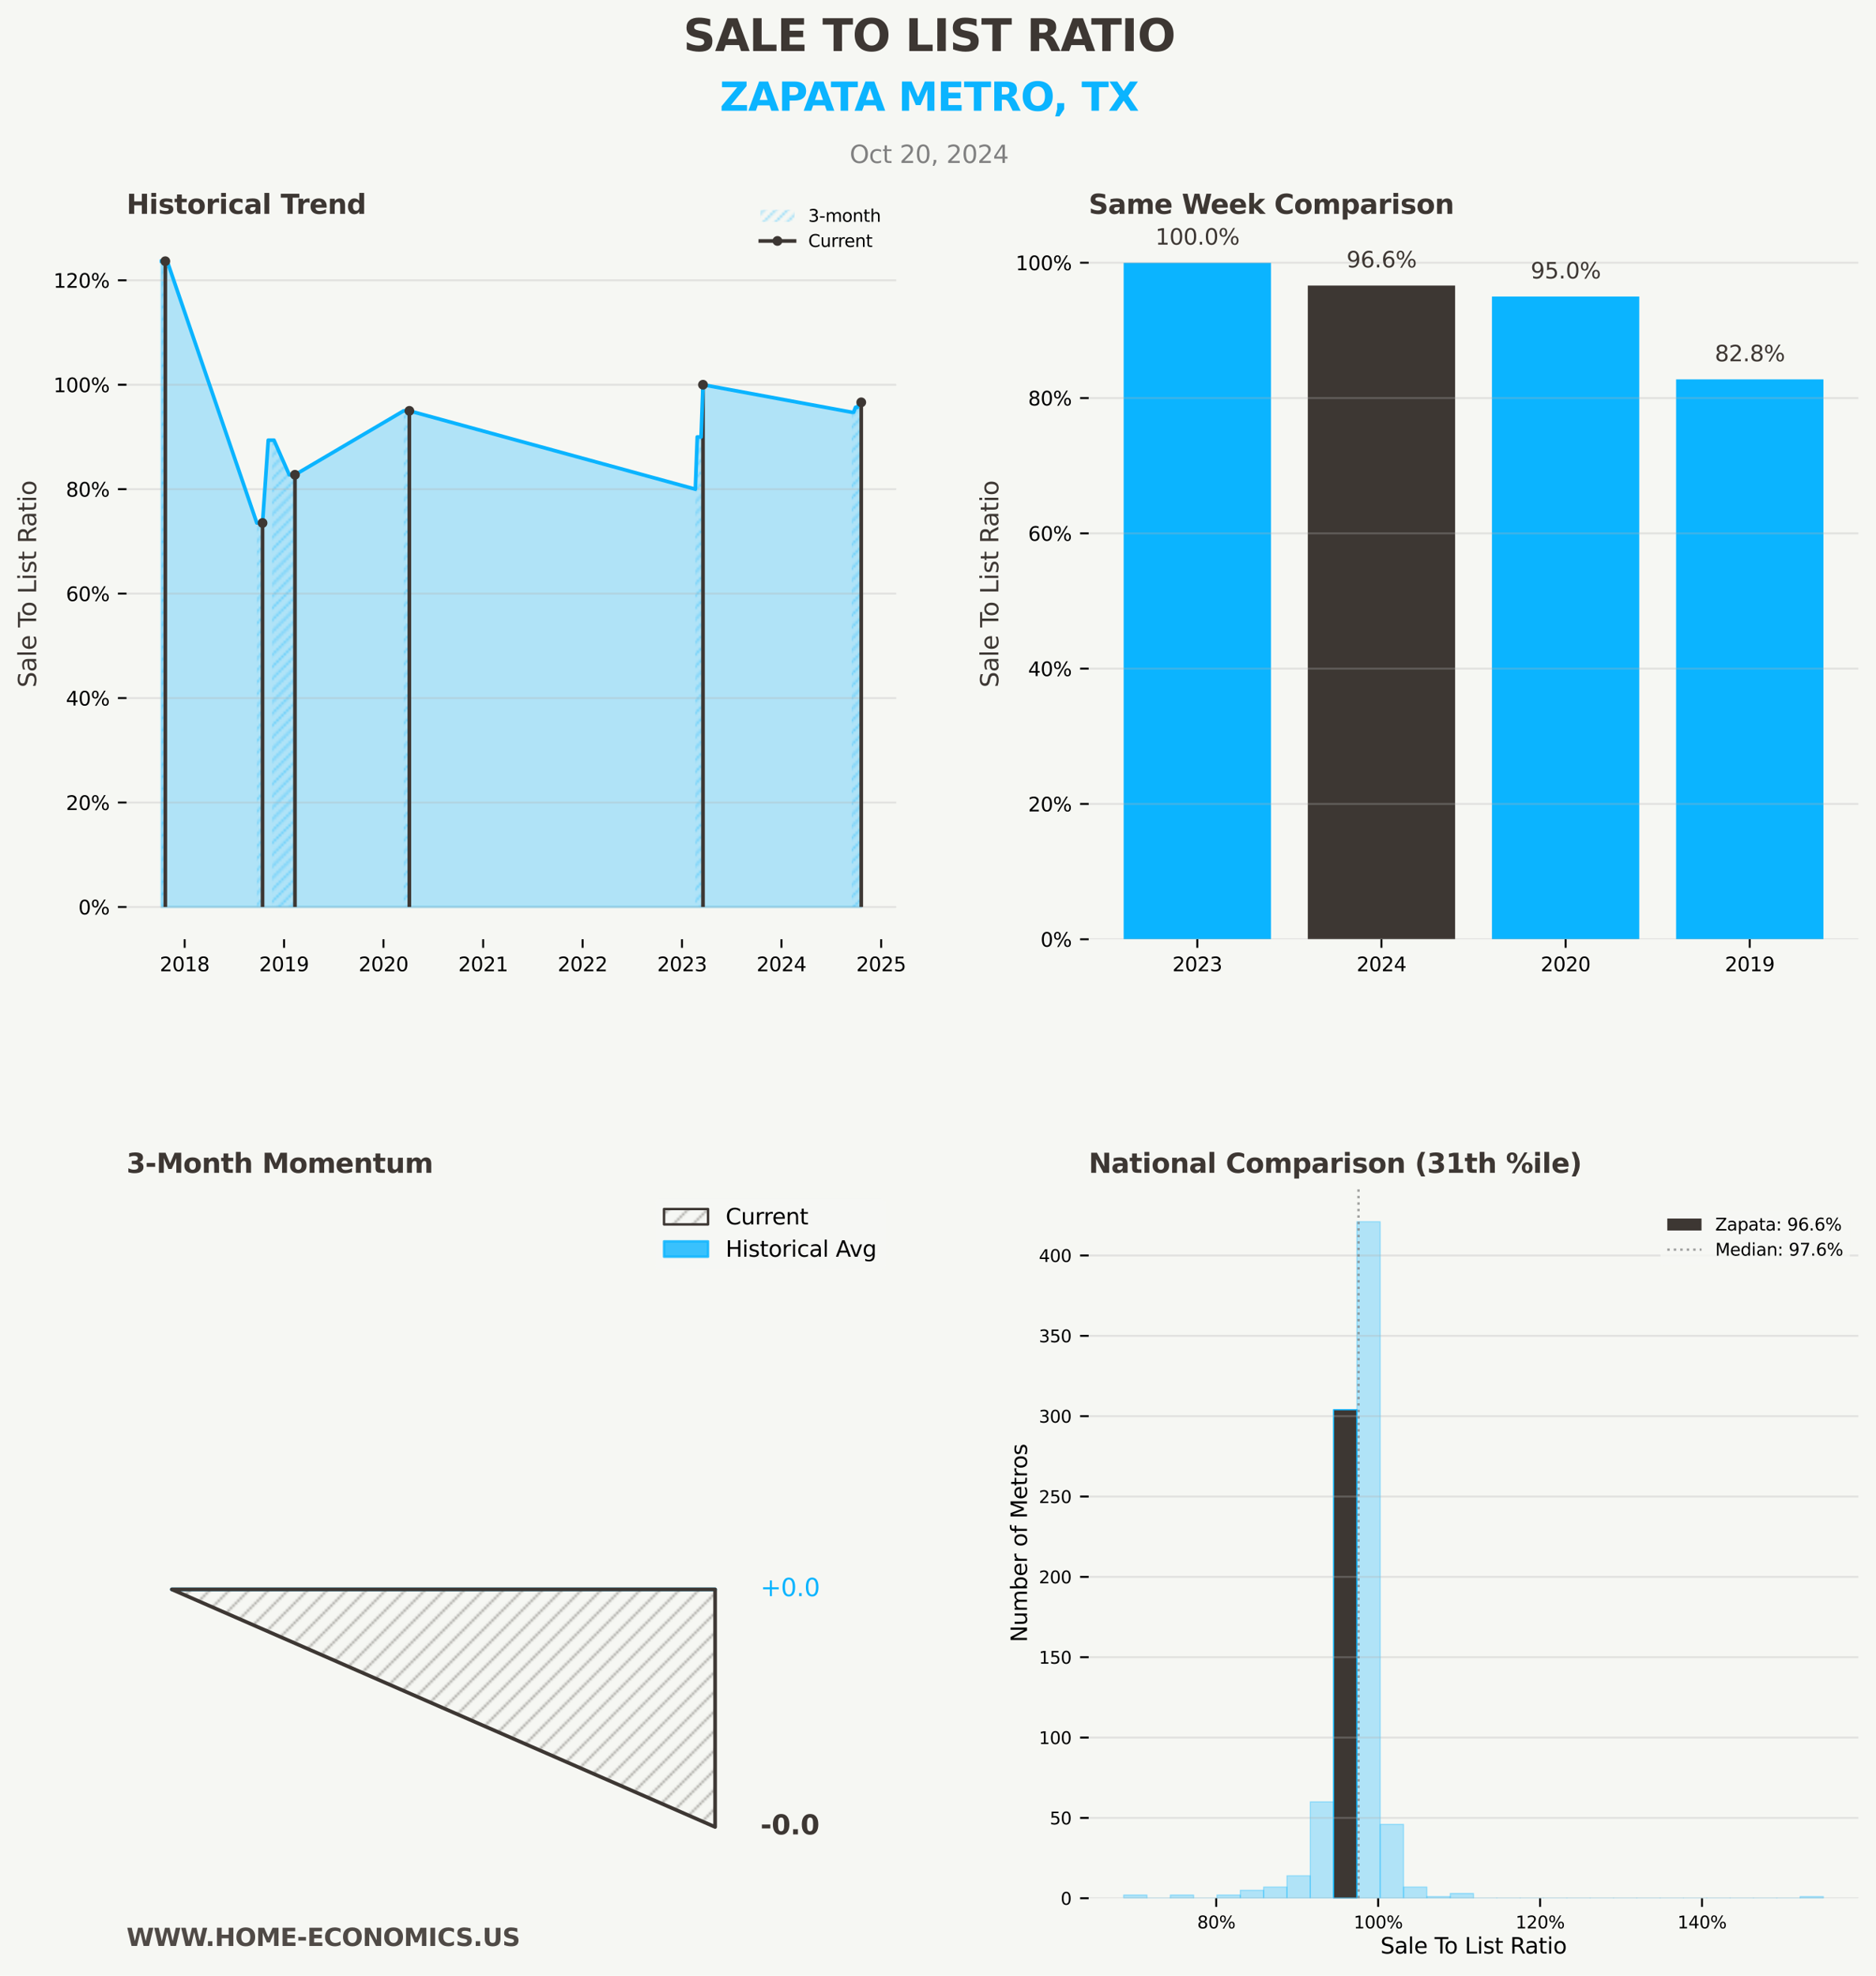<?xml version="1.0" encoding="utf-8" standalone="no"?>
<!DOCTYPE svg PUBLIC "-//W3C//DTD SVG 1.1//EN"
  "http://www.w3.org/Graphics/SVG/1.1/DTD/svg11.dtd">
<svg xmlns:xlink="http://www.w3.org/1999/xlink" width="767.429pt" height="807.845pt" viewBox="0 0 767.429 807.845" xmlns="http://www.w3.org/2000/svg" version="1.1">
 <defs>
  <style type="text/css">*{stroke-linejoin: round; stroke-linecap: butt}</style>
 </defs>
 <g id="figure_1">
  <g id="patch_1">
   <path d="M 0 807.845 
L 767.429 807.845 
L 767.429 0 
L 0 0 
z
" style="fill: #f6f7f3"/>
  </g>
  <g id="axes_1">
   <g id="patch_2">
    <path d="M 51.749 384.051 
L 366.629 384.051 
L 366.629 93.6 
L 51.749 93.6 
z
" style="fill: #f6f7f3"/>
   </g>
   <g id="PolyCollection_1">
    <defs>
     <path id="mc03fd172ff" d="M 66.062 -701.043 
L 66.062 -436.996 
L 66.842 -436.996 
L 67.622 -436.996 
L 68.402 -436.996 
L 105.061 -436.996 
L 105.841 -436.996 
L 106.621 -436.996 
L 107.401 -436.996 
L 109.741 -436.996 
L 110.521 -436.996 
L 111.301 -436.996 
L 112.081 -436.996 
L 118.321 -436.996 
L 119.101 -436.996 
L 119.881 -436.996 
L 120.661 -436.996 
L 165.12 -436.996 
L 165.9 -436.996 
L 166.68 -436.996 
L 167.46 -436.996 
L 284.458 -436.996 
L 285.238 -436.996 
L 286.018 -436.996 
L 286.798 -436.996 
L 287.578 -436.996 
L 348.417 -436.996 
L 349.197 -436.996 
L 349.977 -436.996 
L 350.757 -436.996 
L 351.537 -436.996 
L 352.317 -436.996 
L 352.317 -643.334 
L 352.317 -643.334 
L 351.537 -643.334 
L 350.757 -641.314 
L 349.977 -641.314 
L 349.197 -639.293 
L 348.417 -639.293 
L 287.578 -650.532 
L 286.798 -629.178 
L 286.018 -629.178 
L 285.238 -629.178 
L 284.458 -607.825 
L 167.46 -639.855 
L 166.68 -639.855 
L 165.9 -639.855 
L 165.12 -639.855 
L 120.661 -613.715 
L 119.881 -613.715 
L 119.101 -613.715 
L 118.321 -613.715 
L 112.081 -627.866 
L 111.301 -627.866 
L 110.521 -627.866 
L 109.741 -627.866 
L 107.401 -594.008 
L 106.621 -594.008 
L 105.841 -594.008 
L 105.061 -594.008 
L 68.402 -701.043 
L 67.622 -701.043 
L 66.842 -701.043 
L 66.062 -701.043 
z
" style="stroke: #0bb4ff; stroke-opacity: 0.3"/>
    </defs>
    <g clip-path="url(#p6b6043db1b)">
     <use xlink:href="#mc03fd172ff" x="0" y="807.845" style="fill: #0bb4ff; fill-opacity: 0.3; stroke: #0bb4ff; stroke-opacity: 0.3"/>
    </g>
   </g>
   <g id="PolyCollection_2">
    <path d="M 348.417 168.552 
L 348.417 370.849 
L 349.197 370.849 
L 349.977 370.849 
L 350.757 370.849 
L 351.537 370.849 
L 352.317 370.849 
L 352.317 164.511 
L 352.317 164.511 
L 351.537 164.511 
L 350.757 166.531 
L 349.977 166.531 
L 349.197 168.552 
L 348.417 168.552 
z
" clip-path="url(#p6b6043db1b)" style="fill: url(#ha0c61b5865)"/>
   </g>
   <g id="PolyCollection_3">
    <path d="M 284.458 200.02 
L 284.458 370.849 
L 285.238 370.849 
L 286.018 370.849 
L 286.798 370.849 
L 287.578 370.849 
L 287.578 157.313 
L 287.578 157.313 
L 286.798 178.667 
L 286.018 178.667 
L 285.238 178.667 
L 284.458 200.02 
z
" clip-path="url(#p6b6043db1b)" style="fill: url(#ha0c61b5865)"/>
   </g>
   <g id="PolyCollection_4">
    <path d="M 165.12 167.99 
L 165.12 370.849 
L 165.9 370.849 
L 166.68 370.849 
L 167.46 370.849 
L 167.46 167.99 
L 167.46 167.99 
L 166.68 167.99 
L 165.9 167.99 
L 165.12 167.99 
z
" clip-path="url(#p6b6043db1b)" style="fill: url(#ha0c61b5865)"/>
   </g>
   <g id="PolyCollection_5">
    <path d="M 111.301 179.979 
L 111.301 370.849 
L 112.081 370.849 
L 118.321 370.849 
L 119.101 370.849 
L 119.881 370.849 
L 120.661 370.849 
L 120.661 194.13 
L 120.661 194.13 
L 119.881 194.13 
L 119.101 194.13 
L 118.321 194.13 
L 112.081 179.979 
L 111.301 179.979 
z
" clip-path="url(#p6b6043db1b)" style="fill: url(#ha0c61b5865)"/>
   </g>
   <g id="PolyCollection_6">
    <path d="M 105.061 213.837 
L 105.061 370.849 
L 105.841 370.849 
L 106.621 370.849 
L 107.401 370.849 
L 107.401 213.837 
L 107.401 213.837 
L 106.621 213.837 
L 105.841 213.837 
L 105.061 213.837 
z
" clip-path="url(#p6b6043db1b)" style="fill: url(#ha0c61b5865)"/>
   </g>
   <g id="PolyCollection_7">
    <path d="M 66.062 106.802 
L 66.062 370.849 
L 66.842 370.849 
L 67.622 370.849 
L 67.622 106.802 
L 67.622 106.802 
L 66.842 106.802 
L 66.062 106.802 
z
" clip-path="url(#p6b6043db1b)" style="fill: url(#ha0c61b5865)"/>
   </g>
   <g id="matplotlib.axis_1">
    <g id="xtick_1">
     <g id="line2d_1">
      <defs>
       <path id="mebc5a86651" d="M 0 0 
L 0 3.5 
" style="stroke: #000000; stroke-width: 0.8"/>
      </defs>
      <g>
       <use xlink:href="#mebc5a86651" x="75.533" y="384.051" style="stroke: #000000; stroke-width: 0.8"/>
      </g>
     </g>
     <g id="text_1">
      <!-- 2018 -->
      <g transform="translate(65.353 397.13) scale(0.08 -0.08)">
       <defs>
        <path id="DejaVuSans-32" d="M 1228 531 
L 3431 531 
L 3431 0 
L 469 0 
L 469 531 
Q 828 903 1448 1529 
Q 2069 2156 2228 2338 
Q 2531 2678 2651 2914 
Q 2772 3150 2772 3378 
Q 2772 3750 2511 3984 
Q 2250 4219 1831 4219 
Q 1534 4219 1204 4116 
Q 875 4013 500 3803 
L 500 4441 
Q 881 4594 1212 4672 
Q 1544 4750 1819 4750 
Q 2544 4750 2975 4387 
Q 3406 4025 3406 3419 
Q 3406 3131 3298 2873 
Q 3191 2616 2906 2266 
Q 2828 2175 2409 1742 
Q 1991 1309 1228 531 
z
" transform="scale(0.016)"/>
        <path id="DejaVuSans-30" d="M 2034 4250 
Q 1547 4250 1301 3770 
Q 1056 3291 1056 2328 
Q 1056 1369 1301 889 
Q 1547 409 2034 409 
Q 2525 409 2770 889 
Q 3016 1369 3016 2328 
Q 3016 3291 2770 3770 
Q 2525 4250 2034 4250 
z
M 2034 4750 
Q 2819 4750 3233 4129 
Q 3647 3509 3647 2328 
Q 3647 1150 3233 529 
Q 2819 -91 2034 -91 
Q 1250 -91 836 529 
Q 422 1150 422 2328 
Q 422 3509 836 4129 
Q 1250 4750 2034 4750 
z
" transform="scale(0.016)"/>
        <path id="DejaVuSans-31" d="M 794 531 
L 1825 531 
L 1825 4091 
L 703 3866 
L 703 4441 
L 1819 4666 
L 2450 4666 
L 2450 531 
L 3481 531 
L 3481 0 
L 794 0 
L 794 531 
z
" transform="scale(0.016)"/>
        <path id="DejaVuSans-38" d="M 2034 2216 
Q 1584 2216 1326 1975 
Q 1069 1734 1069 1313 
Q 1069 891 1326 650 
Q 1584 409 2034 409 
Q 2484 409 2743 651 
Q 3003 894 3003 1313 
Q 3003 1734 2745 1975 
Q 2488 2216 2034 2216 
z
M 1403 2484 
Q 997 2584 770 2862 
Q 544 3141 544 3541 
Q 544 4100 942 4425 
Q 1341 4750 2034 4750 
Q 2731 4750 3128 4425 
Q 3525 4100 3525 3541 
Q 3525 3141 3298 2862 
Q 3072 2584 2669 2484 
Q 3125 2378 3379 2068 
Q 3634 1759 3634 1313 
Q 3634 634 3220 271 
Q 2806 -91 2034 -91 
Q 1263 -91 848 271 
Q 434 634 434 1313 
Q 434 1759 690 2068 
Q 947 2378 1403 2484 
z
M 1172 3481 
Q 1172 3119 1398 2916 
Q 1625 2713 2034 2713 
Q 2441 2713 2670 2916 
Q 2900 3119 2900 3481 
Q 2900 3844 2670 4047 
Q 2441 4250 2034 4250 
Q 1625 4250 1398 4047 
Q 1172 3844 1172 3481 
z
" transform="scale(0.016)"/>
       </defs>
       <use xlink:href="#DejaVuSans-32"/>
       <use xlink:href="#DejaVuSans-30" x="63.623"/>
       <use xlink:href="#DejaVuSans-31" x="127.246"/>
       <use xlink:href="#DejaVuSans-38" x="190.869"/>
      </g>
     </g>
    </g>
    <g id="xtick_2">
     <g id="line2d_2">
      <g>
       <use xlink:href="#mebc5a86651" x="116.204" y="384.051" style="stroke: #000000; stroke-width: 0.8"/>
      </g>
     </g>
     <g id="text_2">
      <!-- 2019 -->
      <g transform="translate(106.024 397.13) scale(0.08 -0.08)">
       <defs>
        <path id="DejaVuSans-39" d="M 703 97 
L 703 672 
Q 941 559 1184 500 
Q 1428 441 1663 441 
Q 2288 441 2617 861 
Q 2947 1281 2994 2138 
Q 2813 1869 2534 1725 
Q 2256 1581 1919 1581 
Q 1219 1581 811 2004 
Q 403 2428 403 3163 
Q 403 3881 828 4315 
Q 1253 4750 1959 4750 
Q 2769 4750 3195 4129 
Q 3622 3509 3622 2328 
Q 3622 1225 3098 567 
Q 2575 -91 1691 -91 
Q 1453 -91 1209 -44 
Q 966 3 703 97 
z
M 1959 2075 
Q 2384 2075 2632 2365 
Q 2881 2656 2881 3163 
Q 2881 3666 2632 3958 
Q 2384 4250 1959 4250 
Q 1534 4250 1286 3958 
Q 1038 3666 1038 3163 
Q 1038 2656 1286 2365 
Q 1534 2075 1959 2075 
z
" transform="scale(0.016)"/>
       </defs>
       <use xlink:href="#DejaVuSans-32"/>
       <use xlink:href="#DejaVuSans-30" x="63.623"/>
       <use xlink:href="#DejaVuSans-31" x="127.246"/>
       <use xlink:href="#DejaVuSans-39" x="190.869"/>
      </g>
     </g>
    </g>
    <g id="xtick_3">
     <g id="line2d_3">
      <g>
       <use xlink:href="#mebc5a86651" x="156.875" y="384.051" style="stroke: #000000; stroke-width: 0.8"/>
      </g>
     </g>
     <g id="text_3">
      <!-- 2020 -->
      <g transform="translate(146.695 397.13) scale(0.08 -0.08)">
       <use xlink:href="#DejaVuSans-32"/>
       <use xlink:href="#DejaVuSans-30" x="63.623"/>
       <use xlink:href="#DejaVuSans-32" x="127.246"/>
       <use xlink:href="#DejaVuSans-30" x="190.869"/>
      </g>
     </g>
    </g>
    <g id="xtick_4">
     <g id="line2d_4">
      <g>
       <use xlink:href="#mebc5a86651" x="197.657" y="384.051" style="stroke: #000000; stroke-width: 0.8"/>
      </g>
     </g>
     <g id="text_4">
      <!-- 2021 -->
      <g transform="translate(187.477 397.13) scale(0.08 -0.08)">
       <use xlink:href="#DejaVuSans-32"/>
       <use xlink:href="#DejaVuSans-30" x="63.623"/>
       <use xlink:href="#DejaVuSans-32" x="127.246"/>
       <use xlink:href="#DejaVuSans-31" x="190.869"/>
      </g>
     </g>
    </g>
    <g id="xtick_5">
     <g id="line2d_5">
      <g>
       <use xlink:href="#mebc5a86651" x="238.327" y="384.051" style="stroke: #000000; stroke-width: 0.8"/>
      </g>
     </g>
     <g id="text_5">
      <!-- 2022 -->
      <g transform="translate(228.147 397.13) scale(0.08 -0.08)">
       <use xlink:href="#DejaVuSans-32"/>
       <use xlink:href="#DejaVuSans-30" x="63.623"/>
       <use xlink:href="#DejaVuSans-32" x="127.246"/>
       <use xlink:href="#DejaVuSans-32" x="190.869"/>
      </g>
     </g>
    </g>
    <g id="xtick_6">
     <g id="line2d_6">
      <g>
       <use xlink:href="#mebc5a86651" x="278.998" y="384.051" style="stroke: #000000; stroke-width: 0.8"/>
      </g>
     </g>
     <g id="text_6">
      <!-- 2023 -->
      <g transform="translate(268.818 397.13) scale(0.08 -0.08)">
       <defs>
        <path id="DejaVuSans-33" d="M 2597 2516 
Q 3050 2419 3304 2112 
Q 3559 1806 3559 1356 
Q 3559 666 3084 287 
Q 2609 -91 1734 -91 
Q 1441 -91 1130 -33 
Q 819 25 488 141 
L 488 750 
Q 750 597 1062 519 
Q 1375 441 1716 441 
Q 2309 441 2620 675 
Q 2931 909 2931 1356 
Q 2931 1769 2642 2001 
Q 2353 2234 1838 2234 
L 1294 2234 
L 1294 2753 
L 1863 2753 
Q 2328 2753 2575 2939 
Q 2822 3125 2822 3475 
Q 2822 3834 2567 4026 
Q 2313 4219 1838 4219 
Q 1578 4219 1281 4162 
Q 984 4106 628 3988 
L 628 4550 
Q 988 4650 1302 4700 
Q 1616 4750 1894 4750 
Q 2613 4750 3031 4423 
Q 3450 4097 3450 3541 
Q 3450 3153 3228 2886 
Q 3006 2619 2597 2516 
z
" transform="scale(0.016)"/>
       </defs>
       <use xlink:href="#DejaVuSans-32"/>
       <use xlink:href="#DejaVuSans-30" x="63.623"/>
       <use xlink:href="#DejaVuSans-32" x="127.246"/>
       <use xlink:href="#DejaVuSans-33" x="190.869"/>
      </g>
     </g>
    </g>
    <g id="xtick_7">
     <g id="line2d_7">
      <g>
       <use xlink:href="#mebc5a86651" x="319.669" y="384.051" style="stroke: #000000; stroke-width: 0.8"/>
      </g>
     </g>
     <g id="text_7">
      <!-- 2024 -->
      <g transform="translate(309.489 397.13) scale(0.08 -0.08)">
       <defs>
        <path id="DejaVuSans-34" d="M 2419 4116 
L 825 1625 
L 2419 1625 
L 2419 4116 
z
M 2253 4666 
L 3047 4666 
L 3047 1625 
L 3713 1625 
L 3713 1100 
L 3047 1100 
L 3047 0 
L 2419 0 
L 2419 1100 
L 313 1100 
L 313 1709 
L 2253 4666 
z
" transform="scale(0.016)"/>
       </defs>
       <use xlink:href="#DejaVuSans-32"/>
       <use xlink:href="#DejaVuSans-30" x="63.623"/>
       <use xlink:href="#DejaVuSans-32" x="127.246"/>
       <use xlink:href="#DejaVuSans-34" x="190.869"/>
      </g>
     </g>
    </g>
    <g id="xtick_8">
     <g id="line2d_8">
      <g>
       <use xlink:href="#mebc5a86651" x="360.451" y="384.051" style="stroke: #000000; stroke-width: 0.8"/>
      </g>
     </g>
     <g id="text_8">
      <!-- 2025 -->
      <g transform="translate(350.271 397.13) scale(0.08 -0.08)">
       <defs>
        <path id="DejaVuSans-35" d="M 691 4666 
L 3169 4666 
L 3169 4134 
L 1269 4134 
L 1269 2991 
Q 1406 3038 1543 3061 
Q 1681 3084 1819 3084 
Q 2600 3084 3056 2656 
Q 3513 2228 3513 1497 
Q 3513 744 3044 326 
Q 2575 -91 1722 -91 
Q 1428 -91 1123 -41 
Q 819 9 494 109 
L 494 744 
Q 775 591 1075 516 
Q 1375 441 1709 441 
Q 2250 441 2565 725 
Q 2881 1009 2881 1497 
Q 2881 1984 2565 2268 
Q 2250 2553 1709 2553 
Q 1456 2553 1204 2497 
Q 953 2441 691 2322 
L 691 4666 
z
" transform="scale(0.016)"/>
       </defs>
       <use xlink:href="#DejaVuSans-32"/>
       <use xlink:href="#DejaVuSans-30" x="63.623"/>
       <use xlink:href="#DejaVuSans-32" x="127.246"/>
       <use xlink:href="#DejaVuSans-35" x="190.869"/>
      </g>
     </g>
    </g>
   </g>
   <g id="matplotlib.axis_2">
    <g id="ytick_1">
     <g id="line2d_9">
      <path d="M 51.749 370.849 
L 366.629 370.849 
" clip-path="url(#p6b6043db1b)" style="fill: none; stroke: #b0b0b0; stroke-opacity: 0.3; stroke-width: 0.8; stroke-linecap: square"/>
     </g>
     <g id="line2d_10">
      <defs>
       <path id="m243c20972b" d="M 0 0 
L -3.5 0 
" style="stroke: #000000; stroke-width: 0.8"/>
      </defs>
      <g>
       <use xlink:href="#m243c20972b" x="51.749" y="370.849" style="stroke: #000000; stroke-width: 0.8"/>
      </g>
     </g>
     <g id="text_9">
      <!-- 0% -->
      <g transform="translate(32.058 373.888) scale(0.08 -0.08)">
       <defs>
        <path id="DejaVuSans-25" d="M 4653 2053 
Q 4381 2053 4226 1822 
Q 4072 1591 4072 1178 
Q 4072 772 4226 539 
Q 4381 306 4653 306 
Q 4919 306 5073 539 
Q 5228 772 5228 1178 
Q 5228 1588 5073 1820 
Q 4919 2053 4653 2053 
z
M 4653 2450 
Q 5147 2450 5437 2106 
Q 5728 1763 5728 1178 
Q 5728 594 5436 251 
Q 5144 -91 4653 -91 
Q 4153 -91 3862 251 
Q 3572 594 3572 1178 
Q 3572 1766 3864 2108 
Q 4156 2450 4653 2450 
z
M 1428 4353 
Q 1159 4353 1004 4120 
Q 850 3888 850 3481 
Q 850 3069 1003 2837 
Q 1156 2606 1428 2606 
Q 1700 2606 1854 2837 
Q 2009 3069 2009 3481 
Q 2009 3884 1853 4118 
Q 1697 4353 1428 4353 
z
M 4250 4750 
L 4750 4750 
L 1831 -91 
L 1331 -91 
L 4250 4750 
z
M 1428 4750 
Q 1922 4750 2215 4408 
Q 2509 4066 2509 3481 
Q 2509 2891 2217 2550 
Q 1925 2209 1428 2209 
Q 931 2209 642 2551 
Q 353 2894 353 3481 
Q 353 4063 643 4406 
Q 934 4750 1428 4750 
z
" transform="scale(0.016)"/>
       </defs>
       <use xlink:href="#DejaVuSans-30"/>
       <use xlink:href="#DejaVuSans-25" x="63.623"/>
      </g>
     </g>
    </g>
    <g id="ytick_2">
     <g id="line2d_11">
      <path d="M 51.749 328.142 
L 366.629 328.142 
" clip-path="url(#p6b6043db1b)" style="fill: none; stroke: #b0b0b0; stroke-opacity: 0.3; stroke-width: 0.8; stroke-linecap: square"/>
     </g>
     <g id="line2d_12">
      <g>
       <use xlink:href="#m243c20972b" x="51.749" y="328.142" style="stroke: #000000; stroke-width: 0.8"/>
      </g>
     </g>
     <g id="text_10">
      <!-- 20% -->
      <g transform="translate(26.968 331.181) scale(0.08 -0.08)">
       <use xlink:href="#DejaVuSans-32"/>
       <use xlink:href="#DejaVuSans-30" x="63.623"/>
       <use xlink:href="#DejaVuSans-25" x="127.246"/>
      </g>
     </g>
    </g>
    <g id="ytick_3">
     <g id="line2d_13">
      <path d="M 51.749 285.435 
L 366.629 285.435 
" clip-path="url(#p6b6043db1b)" style="fill: none; stroke: #b0b0b0; stroke-opacity: 0.3; stroke-width: 0.8; stroke-linecap: square"/>
     </g>
     <g id="line2d_14">
      <g>
       <use xlink:href="#m243c20972b" x="51.749" y="285.435" style="stroke: #000000; stroke-width: 0.8"/>
      </g>
     </g>
     <g id="text_11">
      <!-- 40% -->
      <g transform="translate(26.968 288.474) scale(0.08 -0.08)">
       <use xlink:href="#DejaVuSans-34"/>
       <use xlink:href="#DejaVuSans-30" x="63.623"/>
       <use xlink:href="#DejaVuSans-25" x="127.246"/>
      </g>
     </g>
    </g>
    <g id="ytick_4">
     <g id="line2d_15">
      <path d="M 51.749 242.727 
L 366.629 242.727 
" clip-path="url(#p6b6043db1b)" style="fill: none; stroke: #b0b0b0; stroke-opacity: 0.3; stroke-width: 0.8; stroke-linecap: square"/>
     </g>
     <g id="line2d_16">
      <g>
       <use xlink:href="#m243c20972b" x="51.749" y="242.727" style="stroke: #000000; stroke-width: 0.8"/>
      </g>
     </g>
     <g id="text_12">
      <!-- 60% -->
      <g transform="translate(26.968 245.767) scale(0.08 -0.08)">
       <defs>
        <path id="DejaVuSans-36" d="M 2113 2584 
Q 1688 2584 1439 2293 
Q 1191 2003 1191 1497 
Q 1191 994 1439 701 
Q 1688 409 2113 409 
Q 2538 409 2786 701 
Q 3034 994 3034 1497 
Q 3034 2003 2786 2293 
Q 2538 2584 2113 2584 
z
M 3366 4563 
L 3366 3988 
Q 3128 4100 2886 4159 
Q 2644 4219 2406 4219 
Q 1781 4219 1451 3797 
Q 1122 3375 1075 2522 
Q 1259 2794 1537 2939 
Q 1816 3084 2150 3084 
Q 2853 3084 3261 2657 
Q 3669 2231 3669 1497 
Q 3669 778 3244 343 
Q 2819 -91 2113 -91 
Q 1303 -91 875 529 
Q 447 1150 447 2328 
Q 447 3434 972 4092 
Q 1497 4750 2381 4750 
Q 2619 4750 2861 4703 
Q 3103 4656 3366 4563 
z
" transform="scale(0.016)"/>
       </defs>
       <use xlink:href="#DejaVuSans-36"/>
       <use xlink:href="#DejaVuSans-30" x="63.623"/>
       <use xlink:href="#DejaVuSans-25" x="127.246"/>
      </g>
     </g>
    </g>
    <g id="ytick_5">
     <g id="line2d_17">
      <path d="M 51.749 200.02 
L 366.629 200.02 
" clip-path="url(#p6b6043db1b)" style="fill: none; stroke: #b0b0b0; stroke-opacity: 0.3; stroke-width: 0.8; stroke-linecap: square"/>
     </g>
     <g id="line2d_18">
      <g>
       <use xlink:href="#m243c20972b" x="51.749" y="200.02" style="stroke: #000000; stroke-width: 0.8"/>
      </g>
     </g>
     <g id="text_13">
      <!-- 80% -->
      <g transform="translate(26.968 203.06) scale(0.08 -0.08)">
       <use xlink:href="#DejaVuSans-38"/>
       <use xlink:href="#DejaVuSans-30" x="63.623"/>
       <use xlink:href="#DejaVuSans-25" x="127.246"/>
      </g>
     </g>
    </g>
    <g id="ytick_6">
     <g id="line2d_19">
      <path d="M 51.749 157.313 
L 366.629 157.313 
" clip-path="url(#p6b6043db1b)" style="fill: none; stroke: #b0b0b0; stroke-opacity: 0.3; stroke-width: 0.8; stroke-linecap: square"/>
     </g>
     <g id="line2d_20">
      <g>
       <use xlink:href="#m243c20972b" x="51.749" y="157.313" style="stroke: #000000; stroke-width: 0.8"/>
      </g>
     </g>
     <g id="text_14">
      <!-- 100% -->
      <g transform="translate(21.878 160.353) scale(0.08 -0.08)">
       <use xlink:href="#DejaVuSans-31"/>
       <use xlink:href="#DejaVuSans-30" x="63.623"/>
       <use xlink:href="#DejaVuSans-30" x="127.246"/>
       <use xlink:href="#DejaVuSans-25" x="190.869"/>
      </g>
     </g>
    </g>
    <g id="ytick_7">
     <g id="line2d_21">
      <path d="M 51.749 114.606 
L 366.629 114.606 
" clip-path="url(#p6b6043db1b)" style="fill: none; stroke: #b0b0b0; stroke-opacity: 0.3; stroke-width: 0.8; stroke-linecap: square"/>
     </g>
     <g id="line2d_22">
      <g>
       <use xlink:href="#m243c20972b" x="51.749" y="114.606" style="stroke: #000000; stroke-width: 0.8"/>
      </g>
     </g>
     <g id="text_15">
      <!-- 120% -->
      <g transform="translate(21.878 117.645) scale(0.08 -0.08)">
       <use xlink:href="#DejaVuSans-31"/>
       <use xlink:href="#DejaVuSans-32" x="63.623"/>
       <use xlink:href="#DejaVuSans-30" x="127.246"/>
       <use xlink:href="#DejaVuSans-25" x="190.869"/>
      </g>
     </g>
    </g>
    <g id="text_16">
     <!-- Sale To List Ratio -->
     <g style="fill: #3d3733" transform="translate(14.798 281.134) rotate(-90) scale(0.1 -0.1)">
      <defs>
       <path id="DejaVuSans-53" d="M 3425 4513 
L 3425 3897 
Q 3066 4069 2747 4153 
Q 2428 4238 2131 4238 
Q 1616 4238 1336 4038 
Q 1056 3838 1056 3469 
Q 1056 3159 1242 3001 
Q 1428 2844 1947 2747 
L 2328 2669 
Q 3034 2534 3370 2195 
Q 3706 1856 3706 1288 
Q 3706 609 3251 259 
Q 2797 -91 1919 -91 
Q 1588 -91 1214 -16 
Q 841 59 441 206 
L 441 856 
Q 825 641 1194 531 
Q 1563 422 1919 422 
Q 2459 422 2753 634 
Q 3047 847 3047 1241 
Q 3047 1584 2836 1778 
Q 2625 1972 2144 2069 
L 1759 2144 
Q 1053 2284 737 2584 
Q 422 2884 422 3419 
Q 422 4038 858 4394 
Q 1294 4750 2059 4750 
Q 2388 4750 2728 4690 
Q 3069 4631 3425 4513 
z
" transform="scale(0.016)"/>
       <path id="DejaVuSans-61" d="M 2194 1759 
Q 1497 1759 1228 1600 
Q 959 1441 959 1056 
Q 959 750 1161 570 
Q 1363 391 1709 391 
Q 2188 391 2477 730 
Q 2766 1069 2766 1631 
L 2766 1759 
L 2194 1759 
z
M 3341 1997 
L 3341 0 
L 2766 0 
L 2766 531 
Q 2569 213 2275 61 
Q 1981 -91 1556 -91 
Q 1019 -91 701 211 
Q 384 513 384 1019 
Q 384 1609 779 1909 
Q 1175 2209 1959 2209 
L 2766 2209 
L 2766 2266 
Q 2766 2663 2505 2880 
Q 2244 3097 1772 3097 
Q 1472 3097 1187 3025 
Q 903 2953 641 2809 
L 641 3341 
Q 956 3463 1253 3523 
Q 1550 3584 1831 3584 
Q 2591 3584 2966 3190 
Q 3341 2797 3341 1997 
z
" transform="scale(0.016)"/>
       <path id="DejaVuSans-6c" d="M 603 4863 
L 1178 4863 
L 1178 0 
L 603 0 
L 603 4863 
z
" transform="scale(0.016)"/>
       <path id="DejaVuSans-65" d="M 3597 1894 
L 3597 1613 
L 953 1613 
Q 991 1019 1311 708 
Q 1631 397 2203 397 
Q 2534 397 2845 478 
Q 3156 559 3463 722 
L 3463 178 
Q 3153 47 2828 -22 
Q 2503 -91 2169 -91 
Q 1331 -91 842 396 
Q 353 884 353 1716 
Q 353 2575 817 3079 
Q 1281 3584 2069 3584 
Q 2775 3584 3186 3129 
Q 3597 2675 3597 1894 
z
M 3022 2063 
Q 3016 2534 2758 2815 
Q 2500 3097 2075 3097 
Q 1594 3097 1305 2825 
Q 1016 2553 972 2059 
L 3022 2063 
z
" transform="scale(0.016)"/>
       <path id="DejaVuSans-20" transform="scale(0.016)"/>
       <path id="DejaVuSans-54" d="M -19 4666 
L 3928 4666 
L 3928 4134 
L 2272 4134 
L 2272 0 
L 1638 0 
L 1638 4134 
L -19 4134 
L -19 4666 
z
" transform="scale(0.016)"/>
       <path id="DejaVuSans-6f" d="M 1959 3097 
Q 1497 3097 1228 2736 
Q 959 2375 959 1747 
Q 959 1119 1226 758 
Q 1494 397 1959 397 
Q 2419 397 2687 759 
Q 2956 1122 2956 1747 
Q 2956 2369 2687 2733 
Q 2419 3097 1959 3097 
z
M 1959 3584 
Q 2709 3584 3137 3096 
Q 3566 2609 3566 1747 
Q 3566 888 3137 398 
Q 2709 -91 1959 -91 
Q 1206 -91 779 398 
Q 353 888 353 1747 
Q 353 2609 779 3096 
Q 1206 3584 1959 3584 
z
" transform="scale(0.016)"/>
       <path id="DejaVuSans-4c" d="M 628 4666 
L 1259 4666 
L 1259 531 
L 3531 531 
L 3531 0 
L 628 0 
L 628 4666 
z
" transform="scale(0.016)"/>
       <path id="DejaVuSans-69" d="M 603 3500 
L 1178 3500 
L 1178 0 
L 603 0 
L 603 3500 
z
M 603 4863 
L 1178 4863 
L 1178 4134 
L 603 4134 
L 603 4863 
z
" transform="scale(0.016)"/>
       <path id="DejaVuSans-73" d="M 2834 3397 
L 2834 2853 
Q 2591 2978 2328 3040 
Q 2066 3103 1784 3103 
Q 1356 3103 1142 2972 
Q 928 2841 928 2578 
Q 928 2378 1081 2264 
Q 1234 2150 1697 2047 
L 1894 2003 
Q 2506 1872 2764 1633 
Q 3022 1394 3022 966 
Q 3022 478 2636 193 
Q 2250 -91 1575 -91 
Q 1294 -91 989 -36 
Q 684 19 347 128 
L 347 722 
Q 666 556 975 473 
Q 1284 391 1588 391 
Q 1994 391 2212 530 
Q 2431 669 2431 922 
Q 2431 1156 2273 1281 
Q 2116 1406 1581 1522 
L 1381 1569 
Q 847 1681 609 1914 
Q 372 2147 372 2553 
Q 372 3047 722 3315 
Q 1072 3584 1716 3584 
Q 2034 3584 2315 3537 
Q 2597 3491 2834 3397 
z
" transform="scale(0.016)"/>
       <path id="DejaVuSans-74" d="M 1172 4494 
L 1172 3500 
L 2356 3500 
L 2356 3053 
L 1172 3053 
L 1172 1153 
Q 1172 725 1289 603 
Q 1406 481 1766 481 
L 2356 481 
L 2356 0 
L 1766 0 
Q 1100 0 847 248 
Q 594 497 594 1153 
L 594 3053 
L 172 3053 
L 172 3500 
L 594 3500 
L 594 4494 
L 1172 4494 
z
" transform="scale(0.016)"/>
       <path id="DejaVuSans-52" d="M 2841 2188 
Q 3044 2119 3236 1894 
Q 3428 1669 3622 1275 
L 4263 0 
L 3584 0 
L 2988 1197 
Q 2756 1666 2539 1819 
Q 2322 1972 1947 1972 
L 1259 1972 
L 1259 0 
L 628 0 
L 628 4666 
L 2053 4666 
Q 2853 4666 3247 4331 
Q 3641 3997 3641 3322 
Q 3641 2881 3436 2590 
Q 3231 2300 2841 2188 
z
M 1259 4147 
L 1259 2491 
L 2053 2491 
Q 2509 2491 2742 2702 
Q 2975 2913 2975 3322 
Q 2975 3731 2742 3939 
Q 2509 4147 2053 4147 
L 1259 4147 
z
" transform="scale(0.016)"/>
      </defs>
      <use xlink:href="#DejaVuSans-53"/>
      <use xlink:href="#DejaVuSans-61" x="63.477"/>
      <use xlink:href="#DejaVuSans-6c" x="124.756"/>
      <use xlink:href="#DejaVuSans-65" x="152.539"/>
      <use xlink:href="#DejaVuSans-20" x="214.062"/>
      <use xlink:href="#DejaVuSans-54" x="245.85"/>
      <use xlink:href="#DejaVuSans-6f" x="289.934"/>
      <use xlink:href="#DejaVuSans-20" x="351.115"/>
      <use xlink:href="#DejaVuSans-4c" x="382.902"/>
      <use xlink:href="#DejaVuSans-69" x="438.615"/>
      <use xlink:href="#DejaVuSans-73" x="466.398"/>
      <use xlink:href="#DejaVuSans-74" x="518.498"/>
      <use xlink:href="#DejaVuSans-20" x="557.707"/>
      <use xlink:href="#DejaVuSans-52" x="589.494"/>
      <use xlink:href="#DejaVuSans-61" x="656.727"/>
      <use xlink:href="#DejaVuSans-74" x="718.006"/>
      <use xlink:href="#DejaVuSans-69" x="757.215"/>
      <use xlink:href="#DejaVuSans-6f" x="784.998"/>
     </g>
    </g>
   </g>
   <g id="text_17">
    <!-- Historical Trend -->
    <g style="fill: #3d3733" transform="translate(51.749 87.436) scale(0.11 -0.11)">
     <defs>
      <path id="DejaVuSans-Bold-48" d="M 588 4666 
L 1791 4666 
L 1791 2888 
L 3566 2888 
L 3566 4666 
L 4769 4666 
L 4769 0 
L 3566 0 
L 3566 1978 
L 1791 1978 
L 1791 0 
L 588 0 
L 588 4666 
z
" transform="scale(0.016)"/>
      <path id="DejaVuSans-Bold-69" d="M 538 3500 
L 1656 3500 
L 1656 0 
L 538 0 
L 538 3500 
z
M 538 4863 
L 1656 4863 
L 1656 3950 
L 538 3950 
L 538 4863 
z
" transform="scale(0.016)"/>
      <path id="DejaVuSans-Bold-73" d="M 3272 3391 
L 3272 2541 
Q 2913 2691 2578 2766 
Q 2244 2841 1947 2841 
Q 1628 2841 1473 2761 
Q 1319 2681 1319 2516 
Q 1319 2381 1436 2309 
Q 1553 2238 1856 2203 
L 2053 2175 
Q 2913 2066 3209 1816 
Q 3506 1566 3506 1031 
Q 3506 472 3093 190 
Q 2681 -91 1863 -91 
Q 1516 -91 1145 -36 
Q 775 19 384 128 
L 384 978 
Q 719 816 1070 734 
Q 1422 653 1784 653 
Q 2113 653 2278 743 
Q 2444 834 2444 1013 
Q 2444 1163 2330 1236 
Q 2216 1309 1875 1350 
L 1678 1375 
Q 931 1469 631 1722 
Q 331 1975 331 2491 
Q 331 3047 712 3315 
Q 1094 3584 1881 3584 
Q 2191 3584 2531 3537 
Q 2872 3491 3272 3391 
z
" transform="scale(0.016)"/>
      <path id="DejaVuSans-Bold-74" d="M 1759 4494 
L 1759 3500 
L 2913 3500 
L 2913 2700 
L 1759 2700 
L 1759 1216 
Q 1759 972 1856 886 
Q 1953 800 2241 800 
L 2816 800 
L 2816 0 
L 1856 0 
Q 1194 0 917 276 
Q 641 553 641 1216 
L 641 2700 
L 84 2700 
L 84 3500 
L 641 3500 
L 641 4494 
L 1759 4494 
z
" transform="scale(0.016)"/>
      <path id="DejaVuSans-Bold-6f" d="M 2203 2784 
Q 1831 2784 1636 2517 
Q 1441 2250 1441 1747 
Q 1441 1244 1636 976 
Q 1831 709 2203 709 
Q 2569 709 2762 976 
Q 2956 1244 2956 1747 
Q 2956 2250 2762 2517 
Q 2569 2784 2203 2784 
z
M 2203 3584 
Q 3106 3584 3614 3096 
Q 4122 2609 4122 1747 
Q 4122 884 3614 396 
Q 3106 -91 2203 -91 
Q 1297 -91 786 396 
Q 275 884 275 1747 
Q 275 2609 786 3096 
Q 1297 3584 2203 3584 
z
" transform="scale(0.016)"/>
      <path id="DejaVuSans-Bold-72" d="M 3138 2547 
Q 2991 2616 2845 2648 
Q 2700 2681 2553 2681 
Q 2122 2681 1889 2404 
Q 1656 2128 1656 1613 
L 1656 0 
L 538 0 
L 538 3500 
L 1656 3500 
L 1656 2925 
Q 1872 3269 2151 3426 
Q 2431 3584 2822 3584 
Q 2878 3584 2943 3579 
Q 3009 3575 3134 3559 
L 3138 2547 
z
" transform="scale(0.016)"/>
      <path id="DejaVuSans-Bold-63" d="M 3366 3391 
L 3366 2478 
Q 3138 2634 2908 2709 
Q 2678 2784 2431 2784 
Q 1963 2784 1702 2511 
Q 1441 2238 1441 1747 
Q 1441 1256 1702 982 
Q 1963 709 2431 709 
Q 2694 709 2930 787 
Q 3166 866 3366 1019 
L 3366 103 
Q 3103 6 2833 -42 
Q 2563 -91 2291 -91 
Q 1344 -91 809 395 
Q 275 881 275 1747 
Q 275 2613 809 3098 
Q 1344 3584 2291 3584 
Q 2566 3584 2833 3536 
Q 3100 3488 3366 3391 
z
" transform="scale(0.016)"/>
      <path id="DejaVuSans-Bold-61" d="M 2106 1575 
Q 1756 1575 1579 1456 
Q 1403 1338 1403 1106 
Q 1403 894 1545 773 
Q 1688 653 1941 653 
Q 2256 653 2472 879 
Q 2688 1106 2688 1447 
L 2688 1575 
L 2106 1575 
z
M 3816 1997 
L 3816 0 
L 2688 0 
L 2688 519 
Q 2463 200 2181 54 
Q 1900 -91 1497 -91 
Q 953 -91 614 226 
Q 275 544 275 1050 
Q 275 1666 698 1953 
Q 1122 2241 2028 2241 
L 2688 2241 
L 2688 2328 
Q 2688 2594 2478 2717 
Q 2269 2841 1825 2841 
Q 1466 2841 1156 2769 
Q 847 2697 581 2553 
L 581 3406 
Q 941 3494 1303 3539 
Q 1666 3584 2028 3584 
Q 2975 3584 3395 3211 
Q 3816 2838 3816 1997 
z
" transform="scale(0.016)"/>
      <path id="DejaVuSans-Bold-6c" d="M 538 4863 
L 1656 4863 
L 1656 0 
L 538 0 
L 538 4863 
z
" transform="scale(0.016)"/>
      <path id="DejaVuSans-Bold-20" transform="scale(0.016)"/>
      <path id="DejaVuSans-Bold-54" d="M 31 4666 
L 4331 4666 
L 4331 3756 
L 2784 3756 
L 2784 0 
L 1581 0 
L 1581 3756 
L 31 3756 
L 31 4666 
z
" transform="scale(0.016)"/>
      <path id="DejaVuSans-Bold-65" d="M 4031 1759 
L 4031 1441 
L 1416 1441 
Q 1456 1047 1700 850 
Q 1944 653 2381 653 
Q 2734 653 3104 758 
Q 3475 863 3866 1075 
L 3866 213 
Q 3469 63 3072 -14 
Q 2675 -91 2278 -91 
Q 1328 -91 801 392 
Q 275 875 275 1747 
Q 275 2603 792 3093 
Q 1309 3584 2216 3584 
Q 3041 3584 3536 3087 
Q 4031 2591 4031 1759 
z
M 2881 2131 
Q 2881 2450 2695 2645 
Q 2509 2841 2209 2841 
Q 1884 2841 1681 2658 
Q 1478 2475 1428 2131 
L 2881 2131 
z
" transform="scale(0.016)"/>
      <path id="DejaVuSans-Bold-6e" d="M 4056 2131 
L 4056 0 
L 2931 0 
L 2931 347 
L 2931 1631 
Q 2931 2084 2911 2256 
Q 2891 2428 2841 2509 
Q 2775 2619 2662 2680 
Q 2550 2741 2406 2741 
Q 2056 2741 1856 2470 
Q 1656 2200 1656 1722 
L 1656 0 
L 538 0 
L 538 3500 
L 1656 3500 
L 1656 2988 
Q 1909 3294 2193 3439 
Q 2478 3584 2822 3584 
Q 3428 3584 3742 3212 
Q 4056 2841 4056 2131 
z
" transform="scale(0.016)"/>
      <path id="DejaVuSans-Bold-64" d="M 2919 2988 
L 2919 4863 
L 4044 4863 
L 4044 0 
L 2919 0 
L 2919 506 
Q 2688 197 2409 53 
Q 2131 -91 1766 -91 
Q 1119 -91 703 423 
Q 288 938 288 1747 
Q 288 2556 703 3070 
Q 1119 3584 1766 3584 
Q 2128 3584 2408 3439 
Q 2688 3294 2919 2988 
z
M 2181 722 
Q 2541 722 2730 984 
Q 2919 1247 2919 1747 
Q 2919 2247 2730 2509 
Q 2541 2772 2181 2772 
Q 1825 2772 1636 2509 
Q 1447 2247 1447 1747 
Q 1447 1247 1636 984 
Q 1825 722 2181 722 
z
" transform="scale(0.016)"/>
     </defs>
     <use xlink:href="#DejaVuSans-Bold-48"/>
     <use xlink:href="#DejaVuSans-Bold-69" x="83.691"/>
     <use xlink:href="#DejaVuSans-Bold-73" x="117.969"/>
     <use xlink:href="#DejaVuSans-Bold-74" x="177.49"/>
     <use xlink:href="#DejaVuSans-Bold-6f" x="225.293"/>
     <use xlink:href="#DejaVuSans-Bold-72" x="293.994"/>
     <use xlink:href="#DejaVuSans-Bold-69" x="343.311"/>
     <use xlink:href="#DejaVuSans-Bold-63" x="377.588"/>
     <use xlink:href="#DejaVuSans-Bold-61" x="436.865"/>
     <use xlink:href="#DejaVuSans-Bold-6c" x="504.346"/>
     <use xlink:href="#DejaVuSans-Bold-20" x="538.623"/>
     <use xlink:href="#DejaVuSans-Bold-54" x="573.438"/>
     <use xlink:href="#DejaVuSans-Bold-72" x="630.65"/>
     <use xlink:href="#DejaVuSans-Bold-65" x="679.967"/>
     <use xlink:href="#DejaVuSans-Bold-6e" x="747.789"/>
     <use xlink:href="#DejaVuSans-Bold-64" x="818.98"/>
    </g>
   </g>
   <g id="legend_1">
    <g id="patch_3">
     <path d="M 308.232 105.227 
L 363.129 105.227 
L 363.129 82.577 
L 308.232 82.577 
z
" style="fill: #f6f7f3"/>
    </g>
    <g id="patch_4">
     <path d="M 311.032 90.696 
L 325.032 90.696 
L 325.032 85.796 
L 311.032 85.796 
z
" style="fill: url(#ha0c61b5865)"/>
    </g>
    <g id="text_18">
     <!-- 3-month -->
     <g transform="translate(330.632 90.696) scale(0.07 -0.07)">
      <defs>
       <path id="DejaVuSans-2d" d="M 313 2009 
L 1997 2009 
L 1997 1497 
L 313 1497 
L 313 2009 
z
" transform="scale(0.016)"/>
       <path id="DejaVuSans-6d" d="M 3328 2828 
Q 3544 3216 3844 3400 
Q 4144 3584 4550 3584 
Q 5097 3584 5394 3201 
Q 5691 2819 5691 2113 
L 5691 0 
L 5113 0 
L 5113 2094 
Q 5113 2597 4934 2840 
Q 4756 3084 4391 3084 
Q 3944 3084 3684 2787 
Q 3425 2491 3425 1978 
L 3425 0 
L 2847 0 
L 2847 2094 
Q 2847 2600 2669 2842 
Q 2491 3084 2119 3084 
Q 1678 3084 1418 2786 
Q 1159 2488 1159 1978 
L 1159 0 
L 581 0 
L 581 3500 
L 1159 3500 
L 1159 2956 
Q 1356 3278 1631 3431 
Q 1906 3584 2284 3584 
Q 2666 3584 2933 3390 
Q 3200 3197 3328 2828 
z
" transform="scale(0.016)"/>
       <path id="DejaVuSans-6e" d="M 3513 2113 
L 3513 0 
L 2938 0 
L 2938 2094 
Q 2938 2591 2744 2837 
Q 2550 3084 2163 3084 
Q 1697 3084 1428 2787 
Q 1159 2491 1159 1978 
L 1159 0 
L 581 0 
L 581 3500 
L 1159 3500 
L 1159 2956 
Q 1366 3272 1645 3428 
Q 1925 3584 2291 3584 
Q 2894 3584 3203 3211 
Q 3513 2838 3513 2113 
z
" transform="scale(0.016)"/>
       <path id="DejaVuSans-68" d="M 3513 2113 
L 3513 0 
L 2938 0 
L 2938 2094 
Q 2938 2591 2744 2837 
Q 2550 3084 2163 3084 
Q 1697 3084 1428 2787 
Q 1159 2491 1159 1978 
L 1159 0 
L 581 0 
L 581 4863 
L 1159 4863 
L 1159 2956 
Q 1366 3272 1645 3428 
Q 1925 3584 2291 3584 
Q 2894 3584 3203 3211 
Q 3513 2838 3513 2113 
z
" transform="scale(0.016)"/>
      </defs>
      <use xlink:href="#DejaVuSans-33"/>
      <use xlink:href="#DejaVuSans-2d" x="63.623"/>
      <use xlink:href="#DejaVuSans-6d" x="99.707"/>
      <use xlink:href="#DejaVuSans-6f" x="197.119"/>
      <use xlink:href="#DejaVuSans-6e" x="258.301"/>
      <use xlink:href="#DejaVuSans-74" x="321.68"/>
      <use xlink:href="#DejaVuSans-68" x="360.889"/>
     </g>
    </g>
    <g id="line2d_23">
     <path d="M 311.032 98.521 
L 318.032 98.521 
L 325.032 98.521 
" style="fill: none; stroke: #3d3733; stroke-width: 1.5; stroke-linecap: square"/>
     <defs>
      <path id="md2f050e553" d="M 0 1.5 
C 0.398 1.5 0.779 1.342 1.061 1.061 
C 1.342 0.779 1.5 0.398 1.5 0 
C 1.5 -0.398 1.342 -0.779 1.061 -1.061 
C 0.779 -1.342 0.398 -1.5 0 -1.5 
C -0.398 -1.5 -0.779 -1.342 -1.061 -1.061 
C -1.342 -0.779 -1.5 -0.398 -1.5 0 
C -1.5 0.398 -1.342 0.779 -1.061 1.061 
C -0.779 1.342 -0.398 1.5 0 1.5 
z
" style="stroke: #3d3733"/>
     </defs>
     <g>
      <use xlink:href="#md2f050e553" x="318.032" y="98.521" style="fill: #3d3733; stroke: #3d3733"/>
     </g>
    </g>
    <g id="text_19">
     <!-- Current -->
     <g transform="translate(330.632 100.971) scale(0.07 -0.07)">
      <defs>
       <path id="DejaVuSans-43" d="M 4122 4306 
L 4122 3641 
Q 3803 3938 3442 4084 
Q 3081 4231 2675 4231 
Q 1875 4231 1450 3742 
Q 1025 3253 1025 2328 
Q 1025 1406 1450 917 
Q 1875 428 2675 428 
Q 3081 428 3442 575 
Q 3803 722 4122 1019 
L 4122 359 
Q 3791 134 3420 21 
Q 3050 -91 2638 -91 
Q 1578 -91 968 557 
Q 359 1206 359 2328 
Q 359 3453 968 4101 
Q 1578 4750 2638 4750 
Q 3056 4750 3426 4639 
Q 3797 4528 4122 4306 
z
" transform="scale(0.016)"/>
       <path id="DejaVuSans-75" d="M 544 1381 
L 544 3500 
L 1119 3500 
L 1119 1403 
Q 1119 906 1312 657 
Q 1506 409 1894 409 
Q 2359 409 2629 706 
Q 2900 1003 2900 1516 
L 2900 3500 
L 3475 3500 
L 3475 0 
L 2900 0 
L 2900 538 
Q 2691 219 2414 64 
Q 2138 -91 1772 -91 
Q 1169 -91 856 284 
Q 544 659 544 1381 
z
M 1991 3584 
L 1991 3584 
z
" transform="scale(0.016)"/>
       <path id="DejaVuSans-72" d="M 2631 2963 
Q 2534 3019 2420 3045 
Q 2306 3072 2169 3072 
Q 1681 3072 1420 2755 
Q 1159 2438 1159 1844 
L 1159 0 
L 581 0 
L 581 3500 
L 1159 3500 
L 1159 2956 
Q 1341 3275 1631 3429 
Q 1922 3584 2338 3584 
Q 2397 3584 2469 3576 
Q 2541 3569 2628 3553 
L 2631 2963 
z
" transform="scale(0.016)"/>
      </defs>
      <use xlink:href="#DejaVuSans-43"/>
      <use xlink:href="#DejaVuSans-75" x="69.824"/>
      <use xlink:href="#DejaVuSans-72" x="133.203"/>
      <use xlink:href="#DejaVuSans-72" x="172.566"/>
      <use xlink:href="#DejaVuSans-65" x="211.43"/>
      <use xlink:href="#DejaVuSans-6e" x="272.953"/>
      <use xlink:href="#DejaVuSans-74" x="336.332"/>
     </g>
    </g>
   </g>
   <g id="LineCollection_1">
    <path d="M 352.317 370.849 
L 352.317 164.511 
" clip-path="url(#p6b6043db1b)" style="fill: none; stroke: #3d3733; stroke-width: 1.5"/>
   </g>
   <g id="LineCollection_2">
    <path d="M 287.578 370.849 
L 287.578 157.313 
" clip-path="url(#p6b6043db1b)" style="fill: none; stroke: #3d3733; stroke-width: 1.5"/>
   </g>
   <g id="LineCollection_3">
    <path d="M 167.46 370.849 
L 167.46 167.99 
" clip-path="url(#p6b6043db1b)" style="fill: none; stroke: #3d3733; stroke-width: 1.5"/>
   </g>
   <g id="LineCollection_4">
    <path d="M 120.661 370.849 
L 120.661 194.13 
" clip-path="url(#p6b6043db1b)" style="fill: none; stroke: #3d3733; stroke-width: 1.5"/>
   </g>
   <g id="LineCollection_5">
    <path d="M 107.401 370.849 
L 107.401 213.837 
" clip-path="url(#p6b6043db1b)" style="fill: none; stroke: #3d3733; stroke-width: 1.5"/>
   </g>
   <g id="LineCollection_6">
    <path d="M 67.622 370.849 
L 67.622 106.802 
" clip-path="url(#p6b6043db1b)" style="fill: none; stroke: #3d3733; stroke-width: 1.5"/>
   </g>
   <g id="line2d_24">
    <path d="M 66.062 106.802 
L 66.842 106.802 
L 67.622 106.802 
L 68.402 106.802 
L 105.061 213.837 
L 105.841 213.837 
L 106.621 213.837 
L 107.401 213.837 
L 109.741 179.979 
L 110.521 179.979 
L 111.301 179.979 
L 112.081 179.979 
L 118.321 194.13 
L 119.101 194.13 
L 119.881 194.13 
L 120.661 194.13 
L 165.12 167.99 
L 165.9 167.99 
L 166.68 167.99 
L 167.46 167.99 
L 284.458 200.02 
L 285.238 178.667 
L 286.018 178.667 
L 286.798 178.667 
L 287.578 157.313 
L 348.417 168.552 
L 349.197 168.552 
L 349.977 166.531 
L 350.757 166.531 
L 351.537 164.511 
L 352.317 164.511 
" clip-path="url(#p6b6043db1b)" style="fill: none; stroke: #0bb4ff; stroke-width: 1.5; stroke-linecap: square"/>
   </g>
   <g id="line2d_25">
    <g clip-path="url(#p6b6043db1b)">
     <use xlink:href="#md2f050e553" x="352.317" y="164.511" style="fill: #3d3733; stroke: #3d3733"/>
    </g>
   </g>
   <g id="line2d_26">
    <g clip-path="url(#p6b6043db1b)">
     <use xlink:href="#md2f050e553" x="287.578" y="157.313" style="fill: #3d3733; stroke: #3d3733"/>
    </g>
   </g>
   <g id="line2d_27">
    <g clip-path="url(#p6b6043db1b)">
     <use xlink:href="#md2f050e553" x="167.46" y="167.99" style="fill: #3d3733; stroke: #3d3733"/>
    </g>
   </g>
   <g id="line2d_28">
    <g clip-path="url(#p6b6043db1b)">
     <use xlink:href="#md2f050e553" x="120.661" y="194.13" style="fill: #3d3733; stroke: #3d3733"/>
    </g>
   </g>
   <g id="line2d_29">
    <g clip-path="url(#p6b6043db1b)">
     <use xlink:href="#md2f050e553" x="107.401" y="213.837" style="fill: #3d3733; stroke: #3d3733"/>
    </g>
   </g>
   <g id="line2d_30">
    <g clip-path="url(#p6b6043db1b)">
     <use xlink:href="#md2f050e553" x="67.622" y="106.802" style="fill: #3d3733; stroke: #3d3733"/>
    </g>
   </g>
  </g>
  <g id="axes_2">
   <g id="patch_5">
    <path d="M 445.349 384.051 
L 760.229 384.051 
L 760.229 93.6 
L 445.349 93.6 
z
" style="fill: #f6f7f3"/>
   </g>
   <g id="patch_6">
    <path d="M 459.662 384.051 
L 519.926 384.051 
L 519.926 107.431 
L 459.662 107.431 
z
" clip-path="url(#p599c5a0e50)" style="fill: #0bb4ff"/>
   </g>
   <g id="patch_7">
    <path d="M 534.992 384.051 
L 595.256 384.051 
L 595.256 116.755 
L 534.992 116.755 
z
" clip-path="url(#p599c5a0e50)" style="fill: #3d3733"/>
   </g>
   <g id="patch_8">
    <path d="M 610.322 384.051 
L 670.587 384.051 
L 670.587 121.262 
L 610.322 121.262 
z
" clip-path="url(#p599c5a0e50)" style="fill: #0bb4ff"/>
   </g>
   <g id="patch_9">
    <path d="M 685.653 384.051 
L 745.917 384.051 
L 745.917 155.124 
L 685.653 155.124 
z
" clip-path="url(#p599c5a0e50)" style="fill: #0bb4ff"/>
   </g>
   <g id="matplotlib.axis_3">
    <g id="xtick_9">
     <g id="line2d_31">
      <g>
       <use xlink:href="#mebc5a86651" x="489.794" y="384.051" style="stroke: #000000; stroke-width: 0.8"/>
      </g>
     </g>
     <g id="text_20">
      <!-- 2023 -->
      <g transform="translate(479.614 397.13) scale(0.08 -0.08)">
       <use xlink:href="#DejaVuSans-32"/>
       <use xlink:href="#DejaVuSans-30" x="63.623"/>
       <use xlink:href="#DejaVuSans-32" x="127.246"/>
       <use xlink:href="#DejaVuSans-33" x="190.869"/>
      </g>
     </g>
    </g>
    <g id="xtick_10">
     <g id="line2d_32">
      <g>
       <use xlink:href="#mebc5a86651" x="565.124" y="384.051" style="stroke: #000000; stroke-width: 0.8"/>
      </g>
     </g>
     <g id="text_21">
      <!-- 2024 -->
      <g transform="translate(554.944 397.13) scale(0.08 -0.08)">
       <use xlink:href="#DejaVuSans-32"/>
       <use xlink:href="#DejaVuSans-30" x="63.623"/>
       <use xlink:href="#DejaVuSans-32" x="127.246"/>
       <use xlink:href="#DejaVuSans-34" x="190.869"/>
      </g>
     </g>
    </g>
    <g id="xtick_11">
     <g id="line2d_33">
      <g>
       <use xlink:href="#mebc5a86651" x="640.454" y="384.051" style="stroke: #000000; stroke-width: 0.8"/>
      </g>
     </g>
     <g id="text_22">
      <!-- 2020 -->
      <g transform="translate(630.274 397.13) scale(0.08 -0.08)">
       <use xlink:href="#DejaVuSans-32"/>
       <use xlink:href="#DejaVuSans-30" x="63.623"/>
       <use xlink:href="#DejaVuSans-32" x="127.246"/>
       <use xlink:href="#DejaVuSans-30" x="190.869"/>
      </g>
     </g>
    </g>
    <g id="xtick_12">
     <g id="line2d_34">
      <g>
       <use xlink:href="#mebc5a86651" x="715.785" y="384.051" style="stroke: #000000; stroke-width: 0.8"/>
      </g>
     </g>
     <g id="text_23">
      <!-- 2019 -->
      <g transform="translate(705.605 397.13) scale(0.08 -0.08)">
       <use xlink:href="#DejaVuSans-32"/>
       <use xlink:href="#DejaVuSans-30" x="63.623"/>
       <use xlink:href="#DejaVuSans-31" x="127.246"/>
       <use xlink:href="#DejaVuSans-39" x="190.869"/>
      </g>
     </g>
    </g>
   </g>
   <g id="matplotlib.axis_4">
    <g id="ytick_8">
     <g id="line2d_35">
      <path d="M 445.349 384.051 
L 760.229 384.051 
" clip-path="url(#p599c5a0e50)" style="fill: none; stroke: #b0b0b0; stroke-opacity: 0.3; stroke-width: 0.8; stroke-linecap: square"/>
     </g>
     <g id="line2d_36">
      <g>
       <use xlink:href="#m243c20972b" x="445.349" y="384.051" style="stroke: #000000; stroke-width: 0.8"/>
      </g>
     </g>
     <g id="text_24">
      <!-- 0% -->
      <g transform="translate(425.658 387.09) scale(0.08 -0.08)">
       <use xlink:href="#DejaVuSans-30"/>
       <use xlink:href="#DejaVuSans-25" x="63.623"/>
      </g>
     </g>
    </g>
    <g id="ytick_9">
     <g id="line2d_37">
      <path d="M 445.349 328.727 
L 760.229 328.727 
" clip-path="url(#p599c5a0e50)" style="fill: none; stroke: #b0b0b0; stroke-opacity: 0.3; stroke-width: 0.8; stroke-linecap: square"/>
     </g>
     <g id="line2d_38">
      <g>
       <use xlink:href="#m243c20972b" x="445.349" y="328.727" style="stroke: #000000; stroke-width: 0.8"/>
      </g>
     </g>
     <g id="text_25">
      <!-- 20% -->
      <g transform="translate(420.568 331.766) scale(0.08 -0.08)">
       <use xlink:href="#DejaVuSans-32"/>
       <use xlink:href="#DejaVuSans-30" x="63.623"/>
       <use xlink:href="#DejaVuSans-25" x="127.246"/>
      </g>
     </g>
    </g>
    <g id="ytick_10">
     <g id="line2d_39">
      <path d="M 445.349 273.403 
L 760.229 273.403 
" clip-path="url(#p599c5a0e50)" style="fill: none; stroke: #b0b0b0; stroke-opacity: 0.3; stroke-width: 0.8; stroke-linecap: square"/>
     </g>
     <g id="line2d_40">
      <g>
       <use xlink:href="#m243c20972b" x="445.349" y="273.403" style="stroke: #000000; stroke-width: 0.8"/>
      </g>
     </g>
     <g id="text_26">
      <!-- 40% -->
      <g transform="translate(420.568 276.442) scale(0.08 -0.08)">
       <use xlink:href="#DejaVuSans-34"/>
       <use xlink:href="#DejaVuSans-30" x="63.623"/>
       <use xlink:href="#DejaVuSans-25" x="127.246"/>
      </g>
     </g>
    </g>
    <g id="ytick_11">
     <g id="line2d_41">
      <path d="M 445.349 218.079 
L 760.229 218.079 
" clip-path="url(#p599c5a0e50)" style="fill: none; stroke: #b0b0b0; stroke-opacity: 0.3; stroke-width: 0.8; stroke-linecap: square"/>
     </g>
     <g id="line2d_42">
      <g>
       <use xlink:href="#m243c20972b" x="445.349" y="218.079" style="stroke: #000000; stroke-width: 0.8"/>
      </g>
     </g>
     <g id="text_27">
      <!-- 60% -->
      <g transform="translate(420.568 221.118) scale(0.08 -0.08)">
       <use xlink:href="#DejaVuSans-36"/>
       <use xlink:href="#DejaVuSans-30" x="63.623"/>
       <use xlink:href="#DejaVuSans-25" x="127.246"/>
      </g>
     </g>
    </g>
    <g id="ytick_12">
     <g id="line2d_43">
      <path d="M 445.349 162.755 
L 760.229 162.755 
" clip-path="url(#p599c5a0e50)" style="fill: none; stroke: #b0b0b0; stroke-opacity: 0.3; stroke-width: 0.8; stroke-linecap: square"/>
     </g>
     <g id="line2d_44">
      <g>
       <use xlink:href="#m243c20972b" x="445.349" y="162.755" style="stroke: #000000; stroke-width: 0.8"/>
      </g>
     </g>
     <g id="text_28">
      <!-- 80% -->
      <g transform="translate(420.568 165.794) scale(0.08 -0.08)">
       <use xlink:href="#DejaVuSans-38"/>
       <use xlink:href="#DejaVuSans-30" x="63.623"/>
       <use xlink:href="#DejaVuSans-25" x="127.246"/>
      </g>
     </g>
    </g>
    <g id="ytick_13">
     <g id="line2d_45">
      <path d="M 445.349 107.431 
L 760.229 107.431 
" clip-path="url(#p599c5a0e50)" style="fill: none; stroke: #b0b0b0; stroke-opacity: 0.3; stroke-width: 0.8; stroke-linecap: square"/>
     </g>
     <g id="line2d_46">
      <g>
       <use xlink:href="#m243c20972b" x="445.349" y="107.431" style="stroke: #000000; stroke-width: 0.8"/>
      </g>
     </g>
     <g id="text_29">
      <!-- 100% -->
      <g transform="translate(415.478 110.47) scale(0.08 -0.08)">
       <use xlink:href="#DejaVuSans-31"/>
       <use xlink:href="#DejaVuSans-30" x="63.623"/>
       <use xlink:href="#DejaVuSans-30" x="127.246"/>
       <use xlink:href="#DejaVuSans-25" x="190.869"/>
      </g>
     </g>
    </g>
    <g id="text_30">
     <!-- Sale To List Ratio -->
     <g style="fill: #3d3733" transform="translate(408.398 281.134) rotate(-90) scale(0.1 -0.1)">
      <use xlink:href="#DejaVuSans-53"/>
      <use xlink:href="#DejaVuSans-61" x="63.477"/>
      <use xlink:href="#DejaVuSans-6c" x="124.756"/>
      <use xlink:href="#DejaVuSans-65" x="152.539"/>
      <use xlink:href="#DejaVuSans-20" x="214.062"/>
      <use xlink:href="#DejaVuSans-54" x="245.85"/>
      <use xlink:href="#DejaVuSans-6f" x="289.934"/>
      <use xlink:href="#DejaVuSans-20" x="351.115"/>
      <use xlink:href="#DejaVuSans-4c" x="382.902"/>
      <use xlink:href="#DejaVuSans-69" x="438.615"/>
      <use xlink:href="#DejaVuSans-73" x="466.398"/>
      <use xlink:href="#DejaVuSans-74" x="518.498"/>
      <use xlink:href="#DejaVuSans-20" x="557.707"/>
      <use xlink:href="#DejaVuSans-52" x="589.494"/>
      <use xlink:href="#DejaVuSans-61" x="656.727"/>
      <use xlink:href="#DejaVuSans-74" x="718.006"/>
      <use xlink:href="#DejaVuSans-69" x="757.215"/>
      <use xlink:href="#DejaVuSans-6f" x="784.998"/>
     </g>
    </g>
   </g>
   <g id="text_31">
    <!-- 100.0% -->
    <g style="fill: #3d3733" transform="translate(472.636 100.027) scale(0.09 -0.09)">
     <defs>
      <path id="DejaVuSans-2e" d="M 684 794 
L 1344 794 
L 1344 0 
L 684 0 
L 684 794 
z
" transform="scale(0.016)"/>
     </defs>
     <use xlink:href="#DejaVuSans-31"/>
     <use xlink:href="#DejaVuSans-30" x="63.623"/>
     <use xlink:href="#DejaVuSans-30" x="127.246"/>
     <use xlink:href="#DejaVuSans-2e" x="190.869"/>
     <use xlink:href="#DejaVuSans-30" x="222.656"/>
     <use xlink:href="#DejaVuSans-25" x="286.279"/>
    </g>
   </g>
   <g id="text_32">
    <!-- 96.6% -->
    <g style="fill: #3d3733" transform="translate(550.829 109.351) scale(0.09 -0.09)">
     <use xlink:href="#DejaVuSans-39"/>
     <use xlink:href="#DejaVuSans-36" x="63.623"/>
     <use xlink:href="#DejaVuSans-2e" x="127.246"/>
     <use xlink:href="#DejaVuSans-36" x="159.033"/>
     <use xlink:href="#DejaVuSans-25" x="222.656"/>
    </g>
   </g>
   <g id="text_33">
    <!-- 95.0% -->
    <g style="fill: #3d3733" transform="translate(626.159 113.858) scale(0.09 -0.09)">
     <use xlink:href="#DejaVuSans-39"/>
     <use xlink:href="#DejaVuSans-35" x="63.623"/>
     <use xlink:href="#DejaVuSans-2e" x="127.246"/>
     <use xlink:href="#DejaVuSans-30" x="159.033"/>
     <use xlink:href="#DejaVuSans-25" x="222.656"/>
    </g>
   </g>
   <g id="text_34">
    <!-- 82.8% -->
    <g style="fill: #3d3733" transform="translate(701.489 147.72) scale(0.09 -0.09)">
     <use xlink:href="#DejaVuSans-38"/>
     <use xlink:href="#DejaVuSans-32" x="63.623"/>
     <use xlink:href="#DejaVuSans-2e" x="127.246"/>
     <use xlink:href="#DejaVuSans-38" x="159.033"/>
     <use xlink:href="#DejaVuSans-25" x="222.656"/>
    </g>
   </g>
   <g id="text_35">
    <!-- Same Week Comparison -->
    <g style="fill: #3d3733" transform="translate(445.349 87.436) scale(0.11 -0.11)">
     <defs>
      <path id="DejaVuSans-Bold-53" d="M 3834 4519 
L 3834 3531 
Q 3450 3703 3084 3790 
Q 2719 3878 2394 3878 
Q 1963 3878 1756 3759 
Q 1550 3641 1550 3391 
Q 1550 3203 1689 3098 
Q 1828 2994 2194 2919 
L 2706 2816 
Q 3484 2659 3812 2340 
Q 4141 2022 4141 1434 
Q 4141 663 3683 286 
Q 3225 -91 2284 -91 
Q 1841 -91 1394 -6 
Q 947 78 500 244 
L 500 1259 
Q 947 1022 1364 901 
Q 1781 781 2169 781 
Q 2563 781 2772 912 
Q 2981 1044 2981 1288 
Q 2981 1506 2839 1625 
Q 2697 1744 2272 1838 
L 1806 1941 
Q 1106 2091 782 2419 
Q 459 2747 459 3303 
Q 459 4000 909 4375 
Q 1359 4750 2203 4750 
Q 2588 4750 2994 4692 
Q 3400 4634 3834 4519 
z
" transform="scale(0.016)"/>
      <path id="DejaVuSans-Bold-6d" d="M 3781 2919 
Q 3994 3244 4286 3414 
Q 4578 3584 4928 3584 
Q 5531 3584 5847 3212 
Q 6163 2841 6163 2131 
L 6163 0 
L 5038 0 
L 5038 1825 
Q 5041 1866 5042 1909 
Q 5044 1953 5044 2034 
Q 5044 2406 4934 2573 
Q 4825 2741 4581 2741 
Q 4263 2741 4089 2478 
Q 3916 2216 3909 1719 
L 3909 0 
L 2784 0 
L 2784 1825 
Q 2784 2406 2684 2573 
Q 2584 2741 2328 2741 
Q 2006 2741 1831 2477 
Q 1656 2213 1656 1722 
L 1656 0 
L 531 0 
L 531 3500 
L 1656 3500 
L 1656 2988 
Q 1863 3284 2130 3434 
Q 2397 3584 2719 3584 
Q 3081 3584 3359 3409 
Q 3638 3234 3781 2919 
z
" transform="scale(0.016)"/>
      <path id="DejaVuSans-Bold-57" d="M 191 4666 
L 1344 4666 
L 2150 1275 
L 2950 4666 
L 4109 4666 
L 4909 1275 
L 5716 4666 
L 6859 4666 
L 5759 0 
L 4372 0 
L 3525 3547 
L 2688 0 
L 1300 0 
L 191 4666 
z
" transform="scale(0.016)"/>
      <path id="DejaVuSans-Bold-6b" d="M 538 4863 
L 1656 4863 
L 1656 2216 
L 2944 3500 
L 4244 3500 
L 2534 1894 
L 4378 0 
L 3022 0 
L 1656 1459 
L 1656 0 
L 538 0 
L 538 4863 
z
" transform="scale(0.016)"/>
      <path id="DejaVuSans-Bold-43" d="M 4288 256 
Q 3956 84 3597 -3 
Q 3238 -91 2847 -91 
Q 1681 -91 1000 561 
Q 319 1213 319 2328 
Q 319 3447 1000 4098 
Q 1681 4750 2847 4750 
Q 3238 4750 3597 4662 
Q 3956 4575 4288 4403 
L 4288 3438 
Q 3953 3666 3628 3772 
Q 3303 3878 2944 3878 
Q 2300 3878 1931 3465 
Q 1563 3053 1563 2328 
Q 1563 1606 1931 1193 
Q 2300 781 2944 781 
Q 3303 781 3628 887 
Q 3953 994 4288 1222 
L 4288 256 
z
" transform="scale(0.016)"/>
      <path id="DejaVuSans-Bold-70" d="M 1656 506 
L 1656 -1331 
L 538 -1331 
L 538 3500 
L 1656 3500 
L 1656 2988 
Q 1888 3294 2169 3439 
Q 2450 3584 2816 3584 
Q 3463 3584 3878 3070 
Q 4294 2556 4294 1747 
Q 4294 938 3878 423 
Q 3463 -91 2816 -91 
Q 2450 -91 2169 54 
Q 1888 200 1656 506 
z
M 2400 2772 
Q 2041 2772 1848 2508 
Q 1656 2244 1656 1747 
Q 1656 1250 1848 986 
Q 2041 722 2400 722 
Q 2759 722 2948 984 
Q 3138 1247 3138 1747 
Q 3138 2247 2948 2509 
Q 2759 2772 2400 2772 
z
" transform="scale(0.016)"/>
     </defs>
     <use xlink:href="#DejaVuSans-Bold-53"/>
     <use xlink:href="#DejaVuSans-Bold-61" x="72.021"/>
     <use xlink:href="#DejaVuSans-Bold-6d" x="139.502"/>
     <use xlink:href="#DejaVuSans-Bold-65" x="243.701"/>
     <use xlink:href="#DejaVuSans-Bold-20" x="311.523"/>
     <use xlink:href="#DejaVuSans-Bold-57" x="346.338"/>
     <use xlink:href="#DejaVuSans-Bold-65" x="453.016"/>
     <use xlink:href="#DejaVuSans-Bold-65" x="520.838"/>
     <use xlink:href="#DejaVuSans-Bold-6b" x="588.66"/>
     <use xlink:href="#DejaVuSans-Bold-20" x="655.164"/>
     <use xlink:href="#DejaVuSans-Bold-43" x="689.979"/>
     <use xlink:href="#DejaVuSans-Bold-6f" x="763.367"/>
     <use xlink:href="#DejaVuSans-Bold-6d" x="832.068"/>
     <use xlink:href="#DejaVuSans-Bold-70" x="936.268"/>
     <use xlink:href="#DejaVuSans-Bold-61" x="1007.85"/>
     <use xlink:href="#DejaVuSans-Bold-72" x="1075.33"/>
     <use xlink:href="#DejaVuSans-Bold-69" x="1124.646"/>
     <use xlink:href="#DejaVuSans-Bold-73" x="1158.924"/>
     <use xlink:href="#DejaVuSans-Bold-6f" x="1218.445"/>
     <use xlink:href="#DejaVuSans-Bold-6e" x="1287.146"/>
    </g>
   </g>
  </g>
  <g id="axes_3">
   <g id="patch_10">
    <path d="M 51.749 776.16 
L 366.629 776.16 
L 366.629 485.709 
L 51.749 485.709 
z
" style="fill: #f6f7f3"/>
   </g>
   <g id="patch_11">
    <path d="M 70.272 649.877 
L 292.54 649.877 
L 292.54 649.877 
z
" clip-path="url(#p0ee4c1fd14)" style="fill: #0bb4ff; opacity: 0.8; stroke: #0bb4ff; stroke-width: 1.5; stroke-linejoin: miter"/>
   </g>
   <g id="patch_12">
    <path d="M 70.272 649.877 
L 292.54 747.018 
L 292.54 649.877 
z
" clip-path="url(#p0ee4c1fd14)" style="fill: url(#hed1d94c398); stroke: #3d3733; stroke-width: 1.5; stroke-linejoin: miter"/>
   </g>
   <g id="matplotlib.axis_5"/>
   <g id="matplotlib.axis_6"/>
   <g id="text_36">
    <!-- 3-Month Momentum -->
    <g style="fill: #3d3733" transform="translate(51.749 479.545) scale(0.11 -0.11)">
     <defs>
      <path id="DejaVuSans-Bold-33" d="M 2981 2516 
Q 3453 2394 3698 2092 
Q 3944 1791 3944 1325 
Q 3944 631 3412 270 
Q 2881 -91 1863 -91 
Q 1503 -91 1142 -33 
Q 781 25 428 141 
L 428 1069 
Q 766 900 1098 814 
Q 1431 728 1753 728 
Q 2231 728 2486 893 
Q 2741 1059 2741 1369 
Q 2741 1688 2480 1852 
Q 2219 2016 1709 2016 
L 1228 2016 
L 1228 2791 
L 1734 2791 
Q 2188 2791 2409 2933 
Q 2631 3075 2631 3366 
Q 2631 3634 2415 3781 
Q 2200 3928 1806 3928 
Q 1516 3928 1219 3862 
Q 922 3797 628 3669 
L 628 4550 
Q 984 4650 1334 4700 
Q 1684 4750 2022 4750 
Q 2931 4750 3382 4451 
Q 3834 4153 3834 3553 
Q 3834 3144 3618 2883 
Q 3403 2622 2981 2516 
z
" transform="scale(0.016)"/>
      <path id="DejaVuSans-Bold-2d" d="M 347 2297 
L 2309 2297 
L 2309 1388 
L 347 1388 
L 347 2297 
z
" transform="scale(0.016)"/>
      <path id="DejaVuSans-Bold-4d" d="M 588 4666 
L 2119 4666 
L 3181 2169 
L 4250 4666 
L 5778 4666 
L 5778 0 
L 4641 0 
L 4641 3413 
L 3566 897 
L 2803 897 
L 1728 3413 
L 1728 0 
L 588 0 
L 588 4666 
z
" transform="scale(0.016)"/>
      <path id="DejaVuSans-Bold-68" d="M 4056 2131 
L 4056 0 
L 2931 0 
L 2931 347 
L 2931 1625 
Q 2931 2084 2911 2256 
Q 2891 2428 2841 2509 
Q 2775 2619 2662 2680 
Q 2550 2741 2406 2741 
Q 2056 2741 1856 2470 
Q 1656 2200 1656 1722 
L 1656 0 
L 538 0 
L 538 4863 
L 1656 4863 
L 1656 2988 
Q 1909 3294 2193 3439 
Q 2478 3584 2822 3584 
Q 3428 3584 3742 3212 
Q 4056 2841 4056 2131 
z
" transform="scale(0.016)"/>
      <path id="DejaVuSans-Bold-75" d="M 500 1363 
L 500 3500 
L 1625 3500 
L 1625 3150 
Q 1625 2866 1622 2436 
Q 1619 2006 1619 1863 
Q 1619 1441 1641 1255 
Q 1663 1069 1716 984 
Q 1784 875 1895 815 
Q 2006 756 2150 756 
Q 2500 756 2700 1025 
Q 2900 1294 2900 1772 
L 2900 3500 
L 4019 3500 
L 4019 0 
L 2900 0 
L 2900 506 
Q 2647 200 2364 54 
Q 2081 -91 1741 -91 
Q 1134 -91 817 281 
Q 500 653 500 1363 
z
" transform="scale(0.016)"/>
     </defs>
     <use xlink:href="#DejaVuSans-Bold-33"/>
     <use xlink:href="#DejaVuSans-Bold-2d" x="69.58"/>
     <use xlink:href="#DejaVuSans-Bold-4d" x="111.084"/>
     <use xlink:href="#DejaVuSans-Bold-6f" x="210.596"/>
     <use xlink:href="#DejaVuSans-Bold-6e" x="279.297"/>
     <use xlink:href="#DejaVuSans-Bold-74" x="350.488"/>
     <use xlink:href="#DejaVuSans-Bold-68" x="398.291"/>
     <use xlink:href="#DejaVuSans-Bold-20" x="469.482"/>
     <use xlink:href="#DejaVuSans-Bold-4d" x="504.297"/>
     <use xlink:href="#DejaVuSans-Bold-6f" x="603.809"/>
     <use xlink:href="#DejaVuSans-Bold-6d" x="672.51"/>
     <use xlink:href="#DejaVuSans-Bold-65" x="776.709"/>
     <use xlink:href="#DejaVuSans-Bold-6e" x="844.531"/>
     <use xlink:href="#DejaVuSans-Bold-74" x="915.723"/>
     <use xlink:href="#DejaVuSans-Bold-75" x="963.525"/>
     <use xlink:href="#DejaVuSans-Bold-6d" x="1034.717"/>
    </g>
   </g>
   <g id="text_37">
    <!-- -0.0 -->
    <g style="fill: #3d3733" transform="translate(311.062 750.053) scale(0.11 -0.11)">
     <defs>
      <path id="DejaVuSans-Bold-30" d="M 2944 2338 
Q 2944 3213 2780 3570 
Q 2616 3928 2228 3928 
Q 1841 3928 1675 3570 
Q 1509 3213 1509 2338 
Q 1509 1453 1675 1090 
Q 1841 728 2228 728 
Q 2613 728 2778 1090 
Q 2944 1453 2944 2338 
z
M 4147 2328 
Q 4147 1169 3647 539 
Q 3147 -91 2228 -91 
Q 1306 -91 806 539 
Q 306 1169 306 2328 
Q 306 3491 806 4120 
Q 1306 4750 2228 4750 
Q 3147 4750 3647 4120 
Q 4147 3491 4147 2328 
z
" transform="scale(0.016)"/>
      <path id="DejaVuSans-Bold-2e" d="M 653 1209 
L 1778 1209 
L 1778 0 
L 653 0 
L 653 1209 
z
" transform="scale(0.016)"/>
     </defs>
     <use xlink:href="#DejaVuSans-Bold-2d"/>
     <use xlink:href="#DejaVuSans-Bold-30" x="41.504"/>
     <use xlink:href="#DejaVuSans-Bold-2e" x="111.084"/>
     <use xlink:href="#DejaVuSans-Bold-30" x="149.072"/>
    </g>
   </g>
   <g id="text_38">
    <!-- +0.0 -->
    <g style="fill: #0bb4ff" transform="translate(311.062 652.636) scale(0.1 -0.1)">
     <defs>
      <path id="DejaVuSans-2b" d="M 2944 4013 
L 2944 2272 
L 4684 2272 
L 4684 1741 
L 2944 1741 
L 2944 0 
L 2419 0 
L 2419 1741 
L 678 1741 
L 678 2272 
L 2419 2272 
L 2419 4013 
L 2944 4013 
z
" transform="scale(0.016)"/>
     </defs>
     <use xlink:href="#DejaVuSans-2b"/>
     <use xlink:href="#DejaVuSans-30" x="83.789"/>
     <use xlink:href="#DejaVuSans-2e" x="147.412"/>
     <use xlink:href="#DejaVuSans-30" x="179.199"/>
    </g>
   </g>
   <g id="legend_2">
    <g id="patch_13">
     <path d="M 269.844 519.33 
L 360.329 519.33 
Q 362.129 519.33 362.129 517.53 
L 362.129 492.009 
Q 362.129 490.209 360.329 490.209 
L 269.844 490.209 
Q 268.044 490.209 268.044 492.009 
L 268.044 517.53 
Q 268.044 519.33 269.844 519.33 
z
" style="fill: #f6f7f3; opacity: 0.8"/>
    </g>
    <g id="patch_14">
     <path d="M 271.644 500.648 
L 289.644 500.648 
L 289.644 494.348 
L 271.644 494.348 
z
" style="fill: url(#hed1d94c398); stroke: #3d3733; stroke-linejoin: miter"/>
    </g>
    <g id="text_39">
     <!-- Current -->
     <g transform="translate(296.844 500.648) scale(0.09 -0.09)">
      <use xlink:href="#DejaVuSans-43"/>
      <use xlink:href="#DejaVuSans-75" x="69.824"/>
      <use xlink:href="#DejaVuSans-72" x="133.203"/>
      <use xlink:href="#DejaVuSans-72" x="172.566"/>
      <use xlink:href="#DejaVuSans-65" x="211.43"/>
      <use xlink:href="#DejaVuSans-6e" x="272.953"/>
      <use xlink:href="#DejaVuSans-74" x="336.332"/>
     </g>
    </g>
    <g id="patch_15">
     <path d="M 271.644 513.858 
L 289.644 513.858 
L 289.644 507.558 
L 271.644 507.558 
z
" style="fill: #0bb4ff; opacity: 0.8; stroke: #0bb4ff; stroke-linejoin: miter"/>
    </g>
    <g id="text_40">
     <!-- Historical Avg -->
     <g transform="translate(296.844 513.858) scale(0.09 -0.09)">
      <defs>
       <path id="DejaVuSans-48" d="M 628 4666 
L 1259 4666 
L 1259 2753 
L 3553 2753 
L 3553 4666 
L 4184 4666 
L 4184 0 
L 3553 0 
L 3553 2222 
L 1259 2222 
L 1259 0 
L 628 0 
L 628 4666 
z
" transform="scale(0.016)"/>
       <path id="DejaVuSans-63" d="M 3122 3366 
L 3122 2828 
Q 2878 2963 2633 3030 
Q 2388 3097 2138 3097 
Q 1578 3097 1268 2742 
Q 959 2388 959 1747 
Q 959 1106 1268 751 
Q 1578 397 2138 397 
Q 2388 397 2633 464 
Q 2878 531 3122 666 
L 3122 134 
Q 2881 22 2623 -34 
Q 2366 -91 2075 -91 
Q 1284 -91 818 406 
Q 353 903 353 1747 
Q 353 2603 823 3093 
Q 1294 3584 2113 3584 
Q 2378 3584 2631 3529 
Q 2884 3475 3122 3366 
z
" transform="scale(0.016)"/>
       <path id="DejaVuSans-41" d="M 2188 4044 
L 1331 1722 
L 3047 1722 
L 2188 4044 
z
M 1831 4666 
L 2547 4666 
L 4325 0 
L 3669 0 
L 3244 1197 
L 1141 1197 
L 716 0 
L 50 0 
L 1831 4666 
z
" transform="scale(0.016)"/>
       <path id="DejaVuSans-76" d="M 191 3500 
L 800 3500 
L 1894 563 
L 2988 3500 
L 3597 3500 
L 2284 0 
L 1503 0 
L 191 3500 
z
" transform="scale(0.016)"/>
       <path id="DejaVuSans-67" d="M 2906 1791 
Q 2906 2416 2648 2759 
Q 2391 3103 1925 3103 
Q 1463 3103 1205 2759 
Q 947 2416 947 1791 
Q 947 1169 1205 825 
Q 1463 481 1925 481 
Q 2391 481 2648 825 
Q 2906 1169 2906 1791 
z
M 3481 434 
Q 3481 -459 3084 -895 
Q 2688 -1331 1869 -1331 
Q 1566 -1331 1297 -1286 
Q 1028 -1241 775 -1147 
L 775 -588 
Q 1028 -725 1275 -790 
Q 1522 -856 1778 -856 
Q 2344 -856 2625 -561 
Q 2906 -266 2906 331 
L 2906 616 
Q 2728 306 2450 153 
Q 2172 0 1784 0 
Q 1141 0 747 490 
Q 353 981 353 1791 
Q 353 2603 747 3093 
Q 1141 3584 1784 3584 
Q 2172 3584 2450 3431 
Q 2728 3278 2906 2969 
L 2906 3500 
L 3481 3500 
L 3481 434 
z
" transform="scale(0.016)"/>
      </defs>
      <use xlink:href="#DejaVuSans-48"/>
      <use xlink:href="#DejaVuSans-69" x="75.195"/>
      <use xlink:href="#DejaVuSans-73" x="102.979"/>
      <use xlink:href="#DejaVuSans-74" x="155.078"/>
      <use xlink:href="#DejaVuSans-6f" x="194.287"/>
      <use xlink:href="#DejaVuSans-72" x="255.469"/>
      <use xlink:href="#DejaVuSans-69" x="296.582"/>
      <use xlink:href="#DejaVuSans-63" x="324.365"/>
      <use xlink:href="#DejaVuSans-61" x="379.346"/>
      <use xlink:href="#DejaVuSans-6c" x="440.625"/>
      <use xlink:href="#DejaVuSans-20" x="468.408"/>
      <use xlink:href="#DejaVuSans-41" x="500.195"/>
      <use xlink:href="#DejaVuSans-76" x="562.729"/>
      <use xlink:href="#DejaVuSans-67" x="621.908"/>
     </g>
    </g>
   </g>
  </g>
  <g id="axes_4">
   <g id="patch_16">
    <path d="M 445.349 776.16 
L 760.229 776.16 
L 760.229 485.709 
L 445.349 485.709 
z
" style="fill: #f6f7f3"/>
   </g>
   <g id="patch_17">
    <path d="M 459.662 776.16 
L 469.204 776.16 
L 469.204 774.846 
L 459.662 774.846 
z
" clip-path="url(#pdab0cc3865)" style="fill: #0bb4ff; opacity: 0.3; stroke: #0bb4ff; stroke-width: 0.5; stroke-linejoin: miter"/>
   </g>
   <g id="patch_18">
    <path d="M 469.204 776.16 
L 478.746 776.16 
L 478.746 776.16 
L 469.204 776.16 
z
" clip-path="url(#pdab0cc3865)" style="fill: #0bb4ff; opacity: 0.3; stroke: #0bb4ff; stroke-width: 0.5; stroke-linejoin: miter"/>
   </g>
   <g id="patch_19">
    <path d="M 478.746 776.16 
L 488.288 776.16 
L 488.288 774.846 
L 478.746 774.846 
z
" clip-path="url(#pdab0cc3865)" style="fill: #0bb4ff; opacity: 0.3; stroke: #0bb4ff; stroke-width: 0.5; stroke-linejoin: miter"/>
   </g>
   <g id="patch_20">
    <path d="M 488.288 776.16 
L 497.829 776.16 
L 497.829 776.16 
L 488.288 776.16 
z
" clip-path="url(#pdab0cc3865)" style="fill: #0bb4ff; opacity: 0.3; stroke: #0bb4ff; stroke-width: 0.5; stroke-linejoin: miter"/>
   </g>
   <g id="patch_21">
    <path d="M 497.829 776.16 
L 507.371 776.16 
L 507.371 774.846 
L 497.829 774.846 
z
" clip-path="url(#pdab0cc3865)" style="fill: #0bb4ff; opacity: 0.3; stroke: #0bb4ff; stroke-width: 0.5; stroke-linejoin: miter"/>
   </g>
   <g id="patch_22">
    <path d="M 507.371 776.16 
L 516.913 776.16 
L 516.913 772.875 
L 507.371 772.875 
z
" clip-path="url(#pdab0cc3865)" style="fill: #0bb4ff; opacity: 0.3; stroke: #0bb4ff; stroke-width: 0.5; stroke-linejoin: miter"/>
   </g>
   <g id="patch_23">
    <path d="M 516.913 776.16 
L 526.455 776.16 
L 526.455 771.561 
L 516.913 771.561 
z
" clip-path="url(#pdab0cc3865)" style="fill: #0bb4ff; opacity: 0.3; stroke: #0bb4ff; stroke-width: 0.5; stroke-linejoin: miter"/>
   </g>
   <g id="patch_24">
    <path d="M 526.455 776.16 
L 535.997 776.16 
L 535.997 766.961 
L 526.455 766.961 
z
" clip-path="url(#pdab0cc3865)" style="fill: #0bb4ff; opacity: 0.3; stroke: #0bb4ff; stroke-width: 0.5; stroke-linejoin: miter"/>
   </g>
   <g id="patch_25">
    <path d="M 535.997 776.16 
L 545.538 776.16 
L 545.538 736.737 
L 535.997 736.737 
z
" clip-path="url(#pdab0cc3865)" style="fill: #0bb4ff; opacity: 0.3; stroke: #0bb4ff; stroke-width: 0.5; stroke-linejoin: miter"/>
   </g>
   <g id="patch_26">
    <path d="M 545.538 776.16 
L 555.08 776.16 
L 555.08 576.415 
L 545.538 576.415 
z
" clip-path="url(#pdab0cc3865)" style="fill: #3d3733; stroke: #0bb4ff; stroke-width: 0.5; stroke-linejoin: miter"/>
   </g>
   <g id="patch_27">
    <path d="M 555.08 776.16 
L 564.622 776.16 
L 564.622 499.54 
L 555.08 499.54 
z
" clip-path="url(#pdab0cc3865)" style="fill: #0bb4ff; opacity: 0.3; stroke: #0bb4ff; stroke-width: 0.5; stroke-linejoin: miter"/>
   </g>
   <g id="patch_28">
    <path d="M 564.622 776.16 
L 574.164 776.16 
L 574.164 745.935 
L 564.622 745.935 
z
" clip-path="url(#pdab0cc3865)" style="fill: #0bb4ff; opacity: 0.3; stroke: #0bb4ff; stroke-width: 0.5; stroke-linejoin: miter"/>
   </g>
   <g id="patch_29">
    <path d="M 574.164 776.16 
L 583.706 776.16 
L 583.706 771.561 
L 574.164 771.561 
z
" clip-path="url(#pdab0cc3865)" style="fill: #0bb4ff; opacity: 0.3; stroke: #0bb4ff; stroke-width: 0.5; stroke-linejoin: miter"/>
   </g>
   <g id="patch_30">
    <path d="M 583.706 776.16 
L 593.248 776.16 
L 593.248 775.503 
L 583.706 775.503 
z
" clip-path="url(#pdab0cc3865)" style="fill: #0bb4ff; opacity: 0.3; stroke: #0bb4ff; stroke-width: 0.5; stroke-linejoin: miter"/>
   </g>
   <g id="patch_31">
    <path d="M 593.248 776.16 
L 602.789 776.16 
L 602.789 774.189 
L 593.248 774.189 
z
" clip-path="url(#pdab0cc3865)" style="fill: #0bb4ff; opacity: 0.3; stroke: #0bb4ff; stroke-width: 0.5; stroke-linejoin: miter"/>
   </g>
   <g id="patch_32">
    <path d="M 602.789 776.16 
L 612.331 776.16 
L 612.331 776.16 
L 602.789 776.16 
z
" clip-path="url(#pdab0cc3865)" style="fill: #0bb4ff; opacity: 0.3; stroke: #0bb4ff; stroke-width: 0.5; stroke-linejoin: miter"/>
   </g>
   <g id="patch_33">
    <path d="M 612.331 776.16 
L 621.873 776.16 
L 621.873 776.16 
L 612.331 776.16 
z
" clip-path="url(#pdab0cc3865)" style="fill: #0bb4ff; opacity: 0.3; stroke: #0bb4ff; stroke-width: 0.5; stroke-linejoin: miter"/>
   </g>
   <g id="patch_34">
    <path d="M 621.873 776.16 
L 631.415 776.16 
L 631.415 776.16 
L 621.873 776.16 
z
" clip-path="url(#pdab0cc3865)" style="fill: #0bb4ff; opacity: 0.3; stroke: #0bb4ff; stroke-width: 0.5; stroke-linejoin: miter"/>
   </g>
   <g id="patch_35">
    <path d="M 631.415 776.16 
L 640.957 776.16 
L 640.957 776.16 
L 631.415 776.16 
z
" clip-path="url(#pdab0cc3865)" style="fill: #0bb4ff; opacity: 0.3; stroke: #0bb4ff; stroke-width: 0.5; stroke-linejoin: miter"/>
   </g>
   <g id="patch_36">
    <path d="M 640.957 776.16 
L 650.498 776.16 
L 650.498 776.16 
L 640.957 776.16 
z
" clip-path="url(#pdab0cc3865)" style="fill: #0bb4ff; opacity: 0.3; stroke: #0bb4ff; stroke-width: 0.5; stroke-linejoin: miter"/>
   </g>
   <g id="patch_37">
    <path d="M 650.498 776.16 
L 660.04 776.16 
L 660.04 776.16 
L 650.498 776.16 
z
" clip-path="url(#pdab0cc3865)" style="fill: #0bb4ff; opacity: 0.3; stroke: #0bb4ff; stroke-width: 0.5; stroke-linejoin: miter"/>
   </g>
   <g id="patch_38">
    <path d="M 660.04 776.16 
L 669.582 776.16 
L 669.582 776.16 
L 660.04 776.16 
z
" clip-path="url(#pdab0cc3865)" style="fill: #0bb4ff; opacity: 0.3; stroke: #0bb4ff; stroke-width: 0.5; stroke-linejoin: miter"/>
   </g>
   <g id="patch_39">
    <path d="M 669.582 776.16 
L 679.124 776.16 
L 679.124 776.16 
L 669.582 776.16 
z
" clip-path="url(#pdab0cc3865)" style="fill: #0bb4ff; opacity: 0.3; stroke: #0bb4ff; stroke-width: 0.5; stroke-linejoin: miter"/>
   </g>
   <g id="patch_40">
    <path d="M 679.124 776.16 
L 688.666 776.16 
L 688.666 776.16 
L 679.124 776.16 
z
" clip-path="url(#pdab0cc3865)" style="fill: #0bb4ff; opacity: 0.3; stroke: #0bb4ff; stroke-width: 0.5; stroke-linejoin: miter"/>
   </g>
   <g id="patch_41">
    <path d="M 688.666 776.16 
L 698.208 776.16 
L 698.208 776.16 
L 688.666 776.16 
z
" clip-path="url(#pdab0cc3865)" style="fill: #0bb4ff; opacity: 0.3; stroke: #0bb4ff; stroke-width: 0.5; stroke-linejoin: miter"/>
   </g>
   <g id="patch_42">
    <path d="M 698.208 776.16 
L 707.749 776.16 
L 707.749 776.16 
L 698.208 776.16 
z
" clip-path="url(#pdab0cc3865)" style="fill: #0bb4ff; opacity: 0.3; stroke: #0bb4ff; stroke-width: 0.5; stroke-linejoin: miter"/>
   </g>
   <g id="patch_43">
    <path d="M 707.749 776.16 
L 717.291 776.16 
L 717.291 776.16 
L 707.749 776.16 
z
" clip-path="url(#pdab0cc3865)" style="fill: #0bb4ff; opacity: 0.3; stroke: #0bb4ff; stroke-width: 0.5; stroke-linejoin: miter"/>
   </g>
   <g id="patch_44">
    <path d="M 717.291 776.16 
L 726.833 776.16 
L 726.833 776.16 
L 717.291 776.16 
z
" clip-path="url(#pdab0cc3865)" style="fill: #0bb4ff; opacity: 0.3; stroke: #0bb4ff; stroke-width: 0.5; stroke-linejoin: miter"/>
   </g>
   <g id="patch_45">
    <path d="M 726.833 776.16 
L 736.375 776.16 
L 736.375 776.16 
L 726.833 776.16 
z
" clip-path="url(#pdab0cc3865)" style="fill: #0bb4ff; opacity: 0.3; stroke: #0bb4ff; stroke-width: 0.5; stroke-linejoin: miter"/>
   </g>
   <g id="patch_46">
    <path d="M 736.375 776.16 
L 745.917 776.16 
L 745.917 775.503 
L 736.375 775.503 
z
" clip-path="url(#pdab0cc3865)" style="fill: #0bb4ff; opacity: 0.3; stroke: #0bb4ff; stroke-width: 0.5; stroke-linejoin: miter"/>
   </g>
   <g id="matplotlib.axis_7">
    <g id="xtick_13">
     <g id="line2d_47">
      <g>
       <use xlink:href="#mebc5a86651" x="497.541" y="776.16" style="stroke: #000000; stroke-width: 0.8"/>
      </g>
     </g>
     <g id="text_41">
      <!-- 80% -->
      <g transform="translate(489.762 788.479) scale(0.07 -0.07)">
       <use xlink:href="#DejaVuSans-38"/>
       <use xlink:href="#DejaVuSans-30" x="63.623"/>
       <use xlink:href="#DejaVuSans-25" x="127.246"/>
      </g>
     </g>
    </g>
    <g id="xtick_14">
     <g id="line2d_48">
      <g>
       <use xlink:href="#mebc5a86651" x="563.775" y="776.16" style="stroke: #000000; stroke-width: 0.8"/>
      </g>
     </g>
     <g id="text_42">
      <!-- 100% -->
      <g transform="translate(553.769 788.479) scale(0.07 -0.07)">
       <use xlink:href="#DejaVuSans-31"/>
       <use xlink:href="#DejaVuSans-30" x="63.623"/>
       <use xlink:href="#DejaVuSans-30" x="127.246"/>
       <use xlink:href="#DejaVuSans-25" x="190.869"/>
      </g>
     </g>
    </g>
    <g id="xtick_15">
     <g id="line2d_49">
      <g>
       <use xlink:href="#mebc5a86651" x="630.008" y="776.16" style="stroke: #000000; stroke-width: 0.8"/>
      </g>
     </g>
     <g id="text_43">
      <!-- 120% -->
      <g transform="translate(620.002 788.479) scale(0.07 -0.07)">
       <use xlink:href="#DejaVuSans-31"/>
       <use xlink:href="#DejaVuSans-32" x="63.623"/>
       <use xlink:href="#DejaVuSans-30" x="127.246"/>
       <use xlink:href="#DejaVuSans-25" x="190.869"/>
      </g>
     </g>
    </g>
    <g id="xtick_16">
     <g id="line2d_50">
      <g>
       <use xlink:href="#mebc5a86651" x="696.242" y="776.16" style="stroke: #000000; stroke-width: 0.8"/>
      </g>
     </g>
     <g id="text_44">
      <!-- 140% -->
      <g transform="translate(686.235 788.479) scale(0.07 -0.07)">
       <use xlink:href="#DejaVuSans-31"/>
       <use xlink:href="#DejaVuSans-34" x="63.623"/>
       <use xlink:href="#DejaVuSans-30" x="127.246"/>
       <use xlink:href="#DejaVuSans-25" x="190.869"/>
      </g>
     </g>
    </g>
    <g id="text_45">
     <!-- Sale To List Ratio -->
     <g transform="translate(564.712 798.773) scale(0.09 -0.09)">
      <use xlink:href="#DejaVuSans-53"/>
      <use xlink:href="#DejaVuSans-61" x="63.477"/>
      <use xlink:href="#DejaVuSans-6c" x="124.756"/>
      <use xlink:href="#DejaVuSans-65" x="152.539"/>
      <use xlink:href="#DejaVuSans-20" x="214.062"/>
      <use xlink:href="#DejaVuSans-54" x="245.85"/>
      <use xlink:href="#DejaVuSans-6f" x="289.934"/>
      <use xlink:href="#DejaVuSans-20" x="351.115"/>
      <use xlink:href="#DejaVuSans-4c" x="382.902"/>
      <use xlink:href="#DejaVuSans-69" x="438.615"/>
      <use xlink:href="#DejaVuSans-73" x="466.398"/>
      <use xlink:href="#DejaVuSans-74" x="518.498"/>
      <use xlink:href="#DejaVuSans-20" x="557.707"/>
      <use xlink:href="#DejaVuSans-52" x="589.494"/>
      <use xlink:href="#DejaVuSans-61" x="656.727"/>
      <use xlink:href="#DejaVuSans-74" x="718.006"/>
      <use xlink:href="#DejaVuSans-69" x="757.215"/>
      <use xlink:href="#DejaVuSans-6f" x="784.998"/>
     </g>
    </g>
   </g>
   <g id="matplotlib.axis_8">
    <g id="ytick_14">
     <g id="line2d_51">
      <path d="M 445.349 776.16 
L 760.229 776.16 
" clip-path="url(#pdab0cc3865)" style="fill: none; stroke: #b0b0b0; stroke-opacity: 0.3; stroke-width: 0.8; stroke-linecap: square"/>
     </g>
     <g id="line2d_52">
      <g>
       <use xlink:href="#m243c20972b" x="445.349" y="776.16" style="stroke: #000000; stroke-width: 0.8"/>
      </g>
     </g>
     <g id="text_46">
      <!-- 0 -->
      <g transform="translate(433.896 778.819) scale(0.07 -0.07)">
       <use xlink:href="#DejaVuSans-30"/>
      </g>
     </g>
    </g>
    <g id="ytick_15">
     <g id="line2d_53">
      <path d="M 445.349 743.307 
L 760.229 743.307 
" clip-path="url(#pdab0cc3865)" style="fill: none; stroke: #b0b0b0; stroke-opacity: 0.3; stroke-width: 0.8; stroke-linecap: square"/>
     </g>
     <g id="line2d_54">
      <g>
       <use xlink:href="#m243c20972b" x="445.349" y="743.307" style="stroke: #000000; stroke-width: 0.8"/>
      </g>
     </g>
     <g id="text_47">
      <!-- 50 -->
      <g transform="translate(429.442 745.967) scale(0.07 -0.07)">
       <use xlink:href="#DejaVuSans-35"/>
       <use xlink:href="#DejaVuSans-30" x="63.623"/>
      </g>
     </g>
    </g>
    <g id="ytick_16">
     <g id="line2d_55">
      <path d="M 445.349 710.455 
L 760.229 710.455 
" clip-path="url(#pdab0cc3865)" style="fill: none; stroke: #b0b0b0; stroke-opacity: 0.3; stroke-width: 0.8; stroke-linecap: square"/>
     </g>
     <g id="line2d_56">
      <g>
       <use xlink:href="#m243c20972b" x="445.349" y="710.455" style="stroke: #000000; stroke-width: 0.8"/>
      </g>
     </g>
     <g id="text_48">
      <!-- 100 -->
      <g transform="translate(424.988 713.114) scale(0.07 -0.07)">
       <use xlink:href="#DejaVuSans-31"/>
       <use xlink:href="#DejaVuSans-30" x="63.623"/>
       <use xlink:href="#DejaVuSans-30" x="127.246"/>
      </g>
     </g>
    </g>
    <g id="ytick_17">
     <g id="line2d_57">
      <path d="M 445.349 677.602 
L 760.229 677.602 
" clip-path="url(#pdab0cc3865)" style="fill: none; stroke: #b0b0b0; stroke-opacity: 0.3; stroke-width: 0.8; stroke-linecap: square"/>
     </g>
     <g id="line2d_58">
      <g>
       <use xlink:href="#m243c20972b" x="445.349" y="677.602" style="stroke: #000000; stroke-width: 0.8"/>
      </g>
     </g>
     <g id="text_49">
      <!-- 150 -->
      <g transform="translate(424.988 680.261) scale(0.07 -0.07)">
       <use xlink:href="#DejaVuSans-31"/>
       <use xlink:href="#DejaVuSans-35" x="63.623"/>
       <use xlink:href="#DejaVuSans-30" x="127.246"/>
      </g>
     </g>
    </g>
    <g id="ytick_18">
     <g id="line2d_59">
      <path d="M 445.349 644.749 
L 760.229 644.749 
" clip-path="url(#pdab0cc3865)" style="fill: none; stroke: #b0b0b0; stroke-opacity: 0.3; stroke-width: 0.8; stroke-linecap: square"/>
     </g>
     <g id="line2d_60">
      <g>
       <use xlink:href="#m243c20972b" x="445.349" y="644.749" style="stroke: #000000; stroke-width: 0.8"/>
      </g>
     </g>
     <g id="text_50">
      <!-- 200 -->
      <g transform="translate(424.988 647.408) scale(0.07 -0.07)">
       <use xlink:href="#DejaVuSans-32"/>
       <use xlink:href="#DejaVuSans-30" x="63.623"/>
       <use xlink:href="#DejaVuSans-30" x="127.246"/>
      </g>
     </g>
    </g>
    <g id="ytick_19">
     <g id="line2d_61">
      <path d="M 445.349 611.896 
L 760.229 611.896 
" clip-path="url(#pdab0cc3865)" style="fill: none; stroke: #b0b0b0; stroke-opacity: 0.3; stroke-width: 0.8; stroke-linecap: square"/>
     </g>
     <g id="line2d_62">
      <g>
       <use xlink:href="#m243c20972b" x="445.349" y="611.896" style="stroke: #000000; stroke-width: 0.8"/>
      </g>
     </g>
     <g id="text_51">
      <!-- 250 -->
      <g transform="translate(424.988 614.556) scale(0.07 -0.07)">
       <use xlink:href="#DejaVuSans-32"/>
       <use xlink:href="#DejaVuSans-35" x="63.623"/>
       <use xlink:href="#DejaVuSans-30" x="127.246"/>
      </g>
     </g>
    </g>
    <g id="ytick_20">
     <g id="line2d_63">
      <path d="M 445.349 579.044 
L 760.229 579.044 
" clip-path="url(#pdab0cc3865)" style="fill: none; stroke: #b0b0b0; stroke-opacity: 0.3; stroke-width: 0.8; stroke-linecap: square"/>
     </g>
     <g id="line2d_64">
      <g>
       <use xlink:href="#m243c20972b" x="445.349" y="579.044" style="stroke: #000000; stroke-width: 0.8"/>
      </g>
     </g>
     <g id="text_52">
      <!-- 300 -->
      <g transform="translate(424.988 581.703) scale(0.07 -0.07)">
       <use xlink:href="#DejaVuSans-33"/>
       <use xlink:href="#DejaVuSans-30" x="63.623"/>
       <use xlink:href="#DejaVuSans-30" x="127.246"/>
      </g>
     </g>
    </g>
    <g id="ytick_21">
     <g id="line2d_65">
      <path d="M 445.349 546.191 
L 760.229 546.191 
" clip-path="url(#pdab0cc3865)" style="fill: none; stroke: #b0b0b0; stroke-opacity: 0.3; stroke-width: 0.8; stroke-linecap: square"/>
     </g>
     <g id="line2d_66">
      <g>
       <use xlink:href="#m243c20972b" x="445.349" y="546.191" style="stroke: #000000; stroke-width: 0.8"/>
      </g>
     </g>
     <g id="text_53">
      <!-- 350 -->
      <g transform="translate(424.988 548.85) scale(0.07 -0.07)">
       <use xlink:href="#DejaVuSans-33"/>
       <use xlink:href="#DejaVuSans-35" x="63.623"/>
       <use xlink:href="#DejaVuSans-30" x="127.246"/>
      </g>
     </g>
    </g>
    <g id="ytick_22">
     <g id="line2d_67">
      <path d="M 445.349 513.338 
L 760.229 513.338 
" clip-path="url(#pdab0cc3865)" style="fill: none; stroke: #b0b0b0; stroke-opacity: 0.3; stroke-width: 0.8; stroke-linecap: square"/>
     </g>
     <g id="line2d_68">
      <g>
       <use xlink:href="#m243c20972b" x="445.349" y="513.338" style="stroke: #000000; stroke-width: 0.8"/>
      </g>
     </g>
     <g id="text_54">
      <!-- 400 -->
      <g transform="translate(424.988 515.998) scale(0.07 -0.07)">
       <use xlink:href="#DejaVuSans-34"/>
       <use xlink:href="#DejaVuSans-30" x="63.623"/>
       <use xlink:href="#DejaVuSans-30" x="127.246"/>
      </g>
     </g>
    </g>
    <g id="text_55">
     <!-- Number of Metros -->
     <g transform="translate(420.116 671.472) rotate(-90) scale(0.09 -0.09)">
      <defs>
       <path id="DejaVuSans-4e" d="M 628 4666 
L 1478 4666 
L 3547 763 
L 3547 4666 
L 4159 4666 
L 4159 0 
L 3309 0 
L 1241 3903 
L 1241 0 
L 628 0 
L 628 4666 
z
" transform="scale(0.016)"/>
       <path id="DejaVuSans-62" d="M 3116 1747 
Q 3116 2381 2855 2742 
Q 2594 3103 2138 3103 
Q 1681 3103 1420 2742 
Q 1159 2381 1159 1747 
Q 1159 1113 1420 752 
Q 1681 391 2138 391 
Q 2594 391 2855 752 
Q 3116 1113 3116 1747 
z
M 1159 2969 
Q 1341 3281 1617 3432 
Q 1894 3584 2278 3584 
Q 2916 3584 3314 3078 
Q 3713 2572 3713 1747 
Q 3713 922 3314 415 
Q 2916 -91 2278 -91 
Q 1894 -91 1617 61 
Q 1341 213 1159 525 
L 1159 0 
L 581 0 
L 581 4863 
L 1159 4863 
L 1159 2969 
z
" transform="scale(0.016)"/>
       <path id="DejaVuSans-66" d="M 2375 4863 
L 2375 4384 
L 1825 4384 
Q 1516 4384 1395 4259 
Q 1275 4134 1275 3809 
L 1275 3500 
L 2222 3500 
L 2222 3053 
L 1275 3053 
L 1275 0 
L 697 0 
L 697 3053 
L 147 3053 
L 147 3500 
L 697 3500 
L 697 3744 
Q 697 4328 969 4595 
Q 1241 4863 1831 4863 
L 2375 4863 
z
" transform="scale(0.016)"/>
       <path id="DejaVuSans-4d" d="M 628 4666 
L 1569 4666 
L 2759 1491 
L 3956 4666 
L 4897 4666 
L 4897 0 
L 4281 0 
L 4281 4097 
L 3078 897 
L 2444 897 
L 1241 4097 
L 1241 0 
L 628 0 
L 628 4666 
z
" transform="scale(0.016)"/>
      </defs>
      <use xlink:href="#DejaVuSans-4e"/>
      <use xlink:href="#DejaVuSans-75" x="74.805"/>
      <use xlink:href="#DejaVuSans-6d" x="138.184"/>
      <use xlink:href="#DejaVuSans-62" x="235.596"/>
      <use xlink:href="#DejaVuSans-65" x="299.072"/>
      <use xlink:href="#DejaVuSans-72" x="360.596"/>
      <use xlink:href="#DejaVuSans-20" x="401.709"/>
      <use xlink:href="#DejaVuSans-6f" x="433.496"/>
      <use xlink:href="#DejaVuSans-66" x="494.678"/>
      <use xlink:href="#DejaVuSans-20" x="529.883"/>
      <use xlink:href="#DejaVuSans-4d" x="561.67"/>
      <use xlink:href="#DejaVuSans-65" x="647.949"/>
      <use xlink:href="#DejaVuSans-74" x="709.473"/>
      <use xlink:href="#DejaVuSans-72" x="748.682"/>
      <use xlink:href="#DejaVuSans-6f" x="787.545"/>
      <use xlink:href="#DejaVuSans-73" x="848.727"/>
     </g>
    </g>
   </g>
   <g id="line2d_69">
    <path d="M 555.73 776.16 
L 555.73 485.709 
" clip-path="url(#pdab0cc3865)" style="fill: none; stroke-dasharray: 1,1.65; stroke-dashoffset: 0; stroke: #808080; stroke-opacity: 0.7"/>
   </g>
   <g id="text_56">
    <!-- National Comparison (31th %ile) -->
    <g style="fill: #3d3733" transform="translate(445.349 479.545) scale(0.11 -0.11)">
     <defs>
      <path id="DejaVuSans-Bold-4e" d="M 588 4666 
L 1931 4666 
L 3628 1466 
L 3628 4666 
L 4769 4666 
L 4769 0 
L 3425 0 
L 1728 3200 
L 1728 0 
L 588 0 
L 588 4666 
z
" transform="scale(0.016)"/>
      <path id="DejaVuSans-Bold-28" d="M 2413 -844 
L 1484 -844 
Q 1006 -72 778 623 
Q 550 1319 550 2003 
Q 550 2688 779 3389 
Q 1009 4091 1484 4856 
L 2413 4856 
Q 2013 4116 1813 3408 
Q 1613 2700 1613 2009 
Q 1613 1319 1811 609 
Q 2009 -100 2413 -844 
z
" transform="scale(0.016)"/>
      <path id="DejaVuSans-Bold-31" d="M 750 831 
L 1813 831 
L 1813 3847 
L 722 3622 
L 722 4441 
L 1806 4666 
L 2950 4666 
L 2950 831 
L 4013 831 
L 4013 0 
L 750 0 
L 750 831 
z
" transform="scale(0.016)"/>
      <path id="DejaVuSans-Bold-25" d="M 4959 1925 
Q 4738 1925 4616 1733 
Q 4494 1541 4494 1184 
Q 4494 825 4614 633 
Q 4734 441 4959 441 
Q 5184 441 5303 633 
Q 5422 825 5422 1184 
Q 5422 1541 5301 1733 
Q 5181 1925 4959 1925 
z
M 4959 2450 
Q 5541 2450 5875 2112 
Q 6209 1775 6209 1184 
Q 6209 594 5875 251 
Q 5541 -91 4959 -91 
Q 4378 -91 4042 251 
Q 3706 594 3706 1184 
Q 3706 1772 4042 2111 
Q 4378 2450 4959 2450 
z
M 2094 -91 
L 1403 -91 
L 4319 4750 
L 5013 4750 
L 2094 -91 
z
M 1453 4750 
Q 2034 4750 2367 4411 
Q 2700 4072 2700 3481 
Q 2700 2891 2367 2550 
Q 2034 2209 1453 2209 
Q 872 2209 539 2550 
Q 206 2891 206 3481 
Q 206 4072 539 4411 
Q 872 4750 1453 4750 
z
M 1453 4225 
Q 1228 4225 1106 4031 
Q 984 3838 984 3481 
Q 984 3122 1106 2926 
Q 1228 2731 1453 2731 
Q 1678 2731 1798 2926 
Q 1919 3122 1919 3481 
Q 1919 3838 1797 4031 
Q 1675 4225 1453 4225 
z
" transform="scale(0.016)"/>
      <path id="DejaVuSans-Bold-29" d="M 513 -844 
Q 913 -100 1113 609 
Q 1313 1319 1313 2009 
Q 1313 2700 1113 3408 
Q 913 4116 513 4856 
L 1441 4856 
Q 1916 4091 2145 3389 
Q 2375 2688 2375 2003 
Q 2375 1319 2147 623 
Q 1919 -72 1441 -844 
L 513 -844 
z
" transform="scale(0.016)"/>
     </defs>
     <use xlink:href="#DejaVuSans-Bold-4e"/>
     <use xlink:href="#DejaVuSans-Bold-61" x="83.691"/>
     <use xlink:href="#DejaVuSans-Bold-74" x="151.172"/>
     <use xlink:href="#DejaVuSans-Bold-69" x="198.975"/>
     <use xlink:href="#DejaVuSans-Bold-6f" x="233.252"/>
     <use xlink:href="#DejaVuSans-Bold-6e" x="301.953"/>
     <use xlink:href="#DejaVuSans-Bold-61" x="373.145"/>
     <use xlink:href="#DejaVuSans-Bold-6c" x="440.625"/>
     <use xlink:href="#DejaVuSans-Bold-20" x="474.902"/>
     <use xlink:href="#DejaVuSans-Bold-43" x="509.717"/>
     <use xlink:href="#DejaVuSans-Bold-6f" x="583.105"/>
     <use xlink:href="#DejaVuSans-Bold-6d" x="651.807"/>
     <use xlink:href="#DejaVuSans-Bold-70" x="756.006"/>
     <use xlink:href="#DejaVuSans-Bold-61" x="827.588"/>
     <use xlink:href="#DejaVuSans-Bold-72" x="895.068"/>
     <use xlink:href="#DejaVuSans-Bold-69" x="944.385"/>
     <use xlink:href="#DejaVuSans-Bold-73" x="978.662"/>
     <use xlink:href="#DejaVuSans-Bold-6f" x="1038.184"/>
     <use xlink:href="#DejaVuSans-Bold-6e" x="1106.885"/>
     <use xlink:href="#DejaVuSans-Bold-20" x="1178.076"/>
     <use xlink:href="#DejaVuSans-Bold-28" x="1212.891"/>
     <use xlink:href="#DejaVuSans-Bold-33" x="1258.594"/>
     <use xlink:href="#DejaVuSans-Bold-31" x="1328.174"/>
     <use xlink:href="#DejaVuSans-Bold-74" x="1397.754"/>
     <use xlink:href="#DejaVuSans-Bold-68" x="1445.557"/>
     <use xlink:href="#DejaVuSans-Bold-20" x="1516.748"/>
     <use xlink:href="#DejaVuSans-Bold-25" x="1551.562"/>
     <use xlink:href="#DejaVuSans-Bold-69" x="1651.758"/>
     <use xlink:href="#DejaVuSans-Bold-6c" x="1686.035"/>
     <use xlink:href="#DejaVuSans-Bold-65" x="1720.312"/>
     <use xlink:href="#DejaVuSans-Bold-29" x="1788.135"/>
    </g>
   </g>
   <g id="legend_3">
    <g id="patch_47">
     <path d="M 680.648 517.667 
L 755.329 517.667 
Q 756.729 517.667 756.729 516.267 
L 756.729 496.418 
Q 756.729 495.018 755.329 495.018 
L 680.648 495.018 
Q 679.248 495.018 679.248 496.418 
L 679.248 516.267 
Q 679.248 517.667 680.648 517.667 
z
" style="fill: #f6f7f3; opacity: 0.8"/>
    </g>
    <g id="patch_48">
     <path d="M 682.048 503.137 
L 696.048 503.137 
L 696.048 498.237 
L 682.048 498.237 
z
" style="fill: #3d3733"/>
    </g>
    <g id="text_57">
     <!-- Zapata: 96.6% -->
     <g transform="translate(701.648 503.137) scale(0.07 -0.07)">
      <defs>
       <path id="DejaVuSans-5a" d="M 359 4666 
L 4025 4666 
L 4025 4184 
L 1075 531 
L 4097 531 
L 4097 0 
L 288 0 
L 288 481 
L 3238 4134 
L 359 4134 
L 359 4666 
z
" transform="scale(0.016)"/>
       <path id="DejaVuSans-70" d="M 1159 525 
L 1159 -1331 
L 581 -1331 
L 581 3500 
L 1159 3500 
L 1159 2969 
Q 1341 3281 1617 3432 
Q 1894 3584 2278 3584 
Q 2916 3584 3314 3078 
Q 3713 2572 3713 1747 
Q 3713 922 3314 415 
Q 2916 -91 2278 -91 
Q 1894 -91 1617 61 
Q 1341 213 1159 525 
z
M 3116 1747 
Q 3116 2381 2855 2742 
Q 2594 3103 2138 3103 
Q 1681 3103 1420 2742 
Q 1159 2381 1159 1747 
Q 1159 1113 1420 752 
Q 1681 391 2138 391 
Q 2594 391 2855 752 
Q 3116 1113 3116 1747 
z
" transform="scale(0.016)"/>
       <path id="DejaVuSans-3a" d="M 750 794 
L 1409 794 
L 1409 0 
L 750 0 
L 750 794 
z
M 750 3309 
L 1409 3309 
L 1409 2516 
L 750 2516 
L 750 3309 
z
" transform="scale(0.016)"/>
      </defs>
      <use xlink:href="#DejaVuSans-5a"/>
      <use xlink:href="#DejaVuSans-61" x="68.506"/>
      <use xlink:href="#DejaVuSans-70" x="129.785"/>
      <use xlink:href="#DejaVuSans-61" x="193.262"/>
      <use xlink:href="#DejaVuSans-74" x="254.541"/>
      <use xlink:href="#DejaVuSans-61" x="293.75"/>
      <use xlink:href="#DejaVuSans-3a" x="355.029"/>
      <use xlink:href="#DejaVuSans-20" x="388.721"/>
      <use xlink:href="#DejaVuSans-39" x="420.508"/>
      <use xlink:href="#DejaVuSans-36" x="484.131"/>
      <use xlink:href="#DejaVuSans-2e" x="547.754"/>
      <use xlink:href="#DejaVuSans-36" x="579.541"/>
      <use xlink:href="#DejaVuSans-25" x="643.164"/>
     </g>
    </g>
    <g id="line2d_70">
     <path d="M 682.048 510.962 
L 689.048 510.962 
L 696.048 510.962 
" style="fill: none; stroke-dasharray: 1,1.65; stroke-dashoffset: 0; stroke: #808080; stroke-opacity: 0.7"/>
    </g>
    <g id="text_58">
     <!-- Median: 97.6% -->
     <g transform="translate(701.648 513.412) scale(0.07 -0.07)">
      <defs>
       <path id="DejaVuSans-64" d="M 2906 2969 
L 2906 4863 
L 3481 4863 
L 3481 0 
L 2906 0 
L 2906 525 
Q 2725 213 2448 61 
Q 2172 -91 1784 -91 
Q 1150 -91 751 415 
Q 353 922 353 1747 
Q 353 2572 751 3078 
Q 1150 3584 1784 3584 
Q 2172 3584 2448 3432 
Q 2725 3281 2906 2969 
z
M 947 1747 
Q 947 1113 1208 752 
Q 1469 391 1925 391 
Q 2381 391 2643 752 
Q 2906 1113 2906 1747 
Q 2906 2381 2643 2742 
Q 2381 3103 1925 3103 
Q 1469 3103 1208 2742 
Q 947 2381 947 1747 
z
" transform="scale(0.016)"/>
       <path id="DejaVuSans-37" d="M 525 4666 
L 3525 4666 
L 3525 4397 
L 1831 0 
L 1172 0 
L 2766 4134 
L 525 4134 
L 525 4666 
z
" transform="scale(0.016)"/>
      </defs>
      <use xlink:href="#DejaVuSans-4d"/>
      <use xlink:href="#DejaVuSans-65" x="86.279"/>
      <use xlink:href="#DejaVuSans-64" x="147.803"/>
      <use xlink:href="#DejaVuSans-69" x="211.279"/>
      <use xlink:href="#DejaVuSans-61" x="239.062"/>
      <use xlink:href="#DejaVuSans-6e" x="300.342"/>
      <use xlink:href="#DejaVuSans-3a" x="363.721"/>
      <use xlink:href="#DejaVuSans-20" x="397.412"/>
      <use xlink:href="#DejaVuSans-39" x="429.199"/>
      <use xlink:href="#DejaVuSans-37" x="492.822"/>
      <use xlink:href="#DejaVuSans-2e" x="556.445"/>
      <use xlink:href="#DejaVuSans-36" x="588.232"/>
      <use xlink:href="#DejaVuSans-25" x="651.855"/>
     </g>
    </g>
   </g>
  </g>
  <g id="text_59">
   <!-- SALE TO LIST RATIO -->
   <g style="fill: #3d3733" transform="translate(279.508 20.877) scale(0.18 -0.18)">
    <defs>
     <path id="DejaVuSans-Bold-41" d="M 3419 850 
L 1538 850 
L 1241 0 
L 31 0 
L 1759 4666 
L 3194 4666 
L 4922 0 
L 3713 0 
L 3419 850 
z
M 1838 1716 
L 3116 1716 
L 2478 3572 
L 1838 1716 
z
" transform="scale(0.016)"/>
     <path id="DejaVuSans-Bold-4c" d="M 588 4666 
L 1791 4666 
L 1791 909 
L 3903 909 
L 3903 0 
L 588 0 
L 588 4666 
z
" transform="scale(0.016)"/>
     <path id="DejaVuSans-Bold-45" d="M 588 4666 
L 3834 4666 
L 3834 3756 
L 1791 3756 
L 1791 2888 
L 3713 2888 
L 3713 1978 
L 1791 1978 
L 1791 909 
L 3903 909 
L 3903 0 
L 588 0 
L 588 4666 
z
" transform="scale(0.016)"/>
     <path id="DejaVuSans-Bold-4f" d="M 2719 3878 
Q 2169 3878 1866 3472 
Q 1563 3066 1563 2328 
Q 1563 1594 1866 1187 
Q 2169 781 2719 781 
Q 3272 781 3575 1187 
Q 3878 1594 3878 2328 
Q 3878 3066 3575 3472 
Q 3272 3878 2719 3878 
z
M 2719 4750 
Q 3844 4750 4481 4106 
Q 5119 3463 5119 2328 
Q 5119 1197 4481 553 
Q 3844 -91 2719 -91 
Q 1597 -91 958 553 
Q 319 1197 319 2328 
Q 319 3463 958 4106 
Q 1597 4750 2719 4750 
z
" transform="scale(0.016)"/>
     <path id="DejaVuSans-Bold-49" d="M 588 4666 
L 1791 4666 
L 1791 0 
L 588 0 
L 588 4666 
z
" transform="scale(0.016)"/>
     <path id="DejaVuSans-Bold-52" d="M 2297 2597 
Q 2675 2597 2839 2737 
Q 3003 2878 3003 3200 
Q 3003 3519 2839 3656 
Q 2675 3794 2297 3794 
L 1791 3794 
L 1791 2597 
L 2297 2597 
z
M 1791 1766 
L 1791 0 
L 588 0 
L 588 4666 
L 2425 4666 
Q 3347 4666 3776 4356 
Q 4206 4047 4206 3378 
Q 4206 2916 3982 2619 
Q 3759 2322 3309 2181 
Q 3556 2125 3751 1926 
Q 3947 1728 4147 1325 
L 4800 0 
L 3519 0 
L 2950 1159 
Q 2778 1509 2601 1637 
Q 2425 1766 2131 1766 
L 1791 1766 
z
" transform="scale(0.016)"/>
    </defs>
    <use xlink:href="#DejaVuSans-Bold-53"/>
    <use xlink:href="#DejaVuSans-Bold-41" x="72.021"/>
    <use xlink:href="#DejaVuSans-Bold-4c" x="149.414"/>
    <use xlink:href="#DejaVuSans-Bold-45" x="213.135"/>
    <use xlink:href="#DejaVuSans-Bold-20" x="281.445"/>
    <use xlink:href="#DejaVuSans-Bold-54" x="316.26"/>
    <use xlink:href="#DejaVuSans-Bold-4f" x="384.473"/>
    <use xlink:href="#DejaVuSans-Bold-20" x="469.482"/>
    <use xlink:href="#DejaVuSans-Bold-4c" x="504.297"/>
    <use xlink:href="#DejaVuSans-Bold-49" x="568.018"/>
    <use xlink:href="#DejaVuSans-Bold-53" x="605.225"/>
    <use xlink:href="#DejaVuSans-Bold-54" x="677.246"/>
    <use xlink:href="#DejaVuSans-Bold-20" x="745.459"/>
    <use xlink:href="#DejaVuSans-Bold-52" x="780.273"/>
    <use xlink:href="#DejaVuSans-Bold-41" x="857.275"/>
    <use xlink:href="#DejaVuSans-Bold-54" x="926.918"/>
    <use xlink:href="#DejaVuSans-Bold-49" x="995.131"/>
    <use xlink:href="#DejaVuSans-Bold-4f" x="1032.338"/>
   </g>
  </g>
  <g id="text_60">
   <!-- ZAPATA METRO, TX -->
   <g style="fill: #0bb4ff" transform="translate(294.444 45.278) scale(0.16 -0.16)">
    <defs>
     <path id="DejaVuSans-Bold-5a" d="M 359 4666 
L 4281 4666 
L 4281 3938 
L 1778 909 
L 4353 909 
L 4353 0 
L 288 0 
L 288 728 
L 2791 3756 
L 359 3756 
L 359 4666 
z
" transform="scale(0.016)"/>
     <path id="DejaVuSans-Bold-50" d="M 588 4666 
L 2584 4666 
Q 3475 4666 3951 4270 
Q 4428 3875 4428 3144 
Q 4428 2409 3951 2014 
Q 3475 1619 2584 1619 
L 1791 1619 
L 1791 0 
L 588 0 
L 588 4666 
z
M 1791 3794 
L 1791 2491 
L 2456 2491 
Q 2806 2491 2997 2661 
Q 3188 2831 3188 3144 
Q 3188 3456 2997 3625 
Q 2806 3794 2456 3794 
L 1791 3794 
z
" transform="scale(0.016)"/>
     <path id="DejaVuSans-Bold-2c" d="M 653 1209 
L 1778 1209 
L 1778 256 
L 1006 -909 
L 341 -909 
L 653 256 
L 653 1209 
z
" transform="scale(0.016)"/>
     <path id="DejaVuSans-Bold-58" d="M 3188 2381 
L 4806 0 
L 3553 0 
L 2463 1594 
L 1381 0 
L 122 0 
L 1741 2381 
L 184 4666 
L 1441 4666 
L 2463 3163 
L 3481 4666 
L 4744 4666 
L 3188 2381 
z
" transform="scale(0.016)"/>
    </defs>
    <use xlink:href="#DejaVuSans-Bold-5a"/>
    <use xlink:href="#DejaVuSans-Bold-41" x="72.51"/>
    <use xlink:href="#DejaVuSans-Bold-50" x="149.902"/>
    <use xlink:href="#DejaVuSans-Bold-41" x="214.068"/>
    <use xlink:href="#DejaVuSans-Bold-54" x="283.711"/>
    <use xlink:href="#DejaVuSans-Bold-41" x="344.174"/>
    <use xlink:href="#DejaVuSans-Bold-20" x="421.566"/>
    <use xlink:href="#DejaVuSans-Bold-4d" x="456.381"/>
    <use xlink:href="#DejaVuSans-Bold-45" x="555.893"/>
    <use xlink:href="#DejaVuSans-Bold-54" x="624.203"/>
    <use xlink:href="#DejaVuSans-Bold-52" x="692.416"/>
    <use xlink:href="#DejaVuSans-Bold-4f" x="769.418"/>
    <use xlink:href="#DejaVuSans-Bold-2c" x="852.178"/>
    <use xlink:href="#DejaVuSans-Bold-20" x="890.166"/>
    <use xlink:href="#DejaVuSans-Bold-54" x="924.98"/>
    <use xlink:href="#DejaVuSans-Bold-58" x="993.193"/>
   </g>
  </g>
  <g id="text_61">
   <!-- Oct 20, 2024 -->
   <g style="fill: #808080" transform="translate(347.569 66.638) scale(0.1 -0.1)">
    <defs>
     <path id="DejaVuSans-4f" d="M 2522 4238 
Q 1834 4238 1429 3725 
Q 1025 3213 1025 2328 
Q 1025 1447 1429 934 
Q 1834 422 2522 422 
Q 3209 422 3611 934 
Q 4013 1447 4013 2328 
Q 4013 3213 3611 3725 
Q 3209 4238 2522 4238 
z
M 2522 4750 
Q 3503 4750 4090 4092 
Q 4678 3434 4678 2328 
Q 4678 1225 4090 567 
Q 3503 -91 2522 -91 
Q 1538 -91 948 565 
Q 359 1222 359 2328 
Q 359 3434 948 4092 
Q 1538 4750 2522 4750 
z
" transform="scale(0.016)"/>
     <path id="DejaVuSans-2c" d="M 750 794 
L 1409 794 
L 1409 256 
L 897 -744 
L 494 -744 
L 750 256 
L 750 794 
z
" transform="scale(0.016)"/>
    </defs>
    <use xlink:href="#DejaVuSans-4f"/>
    <use xlink:href="#DejaVuSans-63" x="78.711"/>
    <use xlink:href="#DejaVuSans-74" x="133.691"/>
    <use xlink:href="#DejaVuSans-20" x="172.9"/>
    <use xlink:href="#DejaVuSans-32" x="204.688"/>
    <use xlink:href="#DejaVuSans-30" x="268.311"/>
    <use xlink:href="#DejaVuSans-2c" x="331.934"/>
    <use xlink:href="#DejaVuSans-20" x="363.721"/>
    <use xlink:href="#DejaVuSans-32" x="395.508"/>
    <use xlink:href="#DejaVuSans-30" x="459.131"/>
    <use xlink:href="#DejaVuSans-32" x="522.754"/>
    <use xlink:href="#DejaVuSans-34" x="586.377"/>
   </g>
  </g>
  <g id="text_62">
   <!-- WWW.HOME-ECONOMICS.US -->
   <g style="fill: #3d3733; opacity: 0.9" transform="translate(51.749 795.68) scale(0.1 -0.1)">
    <defs>
     <path id="DejaVuSans-Bold-55" d="M 588 4666 
L 1791 4666 
L 1791 1869 
Q 1791 1291 1980 1042 
Q 2169 794 2597 794 
Q 3028 794 3217 1042 
Q 3406 1291 3406 1869 
L 3406 4666 
L 4609 4666 
L 4609 1869 
Q 4609 878 4112 393 
Q 3616 -91 2597 -91 
Q 1581 -91 1084 393 
Q 588 878 588 1869 
L 588 4666 
z
" transform="scale(0.016)"/>
    </defs>
    <use xlink:href="#DejaVuSans-Bold-57"/>
    <use xlink:href="#DejaVuSans-Bold-57" x="110.303"/>
    <use xlink:href="#DejaVuSans-Bold-57" x="220.605"/>
    <use xlink:href="#DejaVuSans-Bold-2e" x="322.783"/>
    <use xlink:href="#DejaVuSans-Bold-48" x="360.771"/>
    <use xlink:href="#DejaVuSans-Bold-4f" x="444.463"/>
    <use xlink:href="#DejaVuSans-Bold-4d" x="529.473"/>
    <use xlink:href="#DejaVuSans-Bold-45" x="628.984"/>
    <use xlink:href="#DejaVuSans-Bold-2d" x="697.295"/>
    <use xlink:href="#DejaVuSans-Bold-45" x="738.799"/>
    <use xlink:href="#DejaVuSans-Bold-43" x="807.109"/>
    <use xlink:href="#DejaVuSans-Bold-4f" x="880.498"/>
    <use xlink:href="#DejaVuSans-Bold-4e" x="965.508"/>
    <use xlink:href="#DejaVuSans-Bold-4f" x="1049.199"/>
    <use xlink:href="#DejaVuSans-Bold-4d" x="1134.209"/>
    <use xlink:href="#DejaVuSans-Bold-49" x="1233.721"/>
    <use xlink:href="#DejaVuSans-Bold-43" x="1270.928"/>
    <use xlink:href="#DejaVuSans-Bold-53" x="1346.191"/>
    <use xlink:href="#DejaVuSans-Bold-2e" x="1418.213"/>
    <use xlink:href="#DejaVuSans-Bold-55" x="1456.201"/>
    <use xlink:href="#DejaVuSans-Bold-53" x="1537.402"/>
   </g>
  </g>
 </g>
 <defs>
  <clipPath id="p6b6043db1b">
   <rect x="51.749" y="93.6" width="314.88" height="290.451"/>
  </clipPath>
  <clipPath id="p599c5a0e50">
   <rect x="445.349" y="93.6" width="314.88" height="290.451"/>
  </clipPath>
  <clipPath id="p0ee4c1fd14">
   <rect x="51.749" y="485.709" width="314.88" height="290.451"/>
  </clipPath>
  <clipPath id="pdab0cc3865">
   <rect x="445.349" y="485.709" width="314.88" height="290.451"/>
  </clipPath>
 </defs>
 <defs>
  <pattern id="ha0c61b5865" patternUnits="userSpaceOnUse" x="0" y="0" width="72" height="72">
   <rect x="0" y="0" width="73" height="73" fill="none"/>
   <path d="M -36 36 
L 36 -36 
M -33.6 38.4 
L 38.4 -33.6 
M -31.2 40.8 
L 40.8 -31.2 
M -28.8 43.2 
L 43.2 -28.8 
M -26.4 45.6 
L 45.6 -26.4 
M -24 48 
L 48 -24 
M -21.6 50.4 
L 50.4 -21.6 
M -19.2 52.8 
L 52.8 -19.2 
M -16.8 55.2 
L 55.2 -16.8 
M -14.4 57.6 
L 57.6 -14.4 
M -12 60 
L 60 -12 
M -9.6 62.4 
L 62.4 -9.6 
M -7.2 64.8 
L 64.8 -7.2 
M -4.8 67.2 
L 67.2 -4.8 
M -2.4 69.6 
L 69.6 -2.4 
M 0 72 
L 72 0 
M 2.4 74.4 
L 74.4 2.4 
M 4.8 76.8 
L 76.8 4.8 
M 7.2 79.2 
L 79.2 7.2 
M 9.6 81.6 
L 81.6 9.6 
M 12 84 
L 84 12 
M 14.4 86.4 
L 86.4 14.4 
M 16.8 88.8 
L 88.8 16.8 
M 19.2 91.2 
L 91.2 19.2 
M 21.6 93.6 
L 93.6 21.6 
M 24 96 
L 96 24 
M 26.4 98.4 
L 98.4 26.4 
M 28.8 100.8 
L 100.8 28.8 
M 31.2 103.2 
L 103.2 31.2 
M 33.6 105.6 
L 105.6 33.6 
M 36 108 
L 108 36 
" style="fill: #0bb4ff; stroke: #0bb4ff; stroke-width: 0.3; stroke-linecap: butt; stroke-linejoin: miter"/>
  </pattern>
  <pattern id="hed1d94c398" patternUnits="userSpaceOnUse" x="0" y="0" width="72" height="72">
   <rect x="0" y="0" width="73" height="73" fill="none"/>
   <path d="M -36 36 
L 36 -36 
M -32 40 
L 40 -32 
M -28 44 
L 44 -28 
M -24 48 
L 48 -24 
M -20 52 
L 52 -20 
M -16 56 
L 56 -16 
M -12 60 
L 60 -12 
M -8 64 
L 64 -8 
M -4 68 
L 68 -4 
M 0 72 
L 72 0 
M 4 76 
L 76 4 
M 8 80 
L 80 8 
M 12 84 
L 84 12 
M 16 88 
L 88 16 
M 20 92 
L 92 20 
M 24 96 
L 96 24 
M 28 100 
L 100 28 
M 32 104 
L 104 32 
M 36 108 
L 108 36 
" style="fill: #3d3733; stroke: #3d3733; stroke-width: 0.3; stroke-linecap: butt; stroke-linejoin: miter"/>
  </pattern>
 </defs>
</svg>
